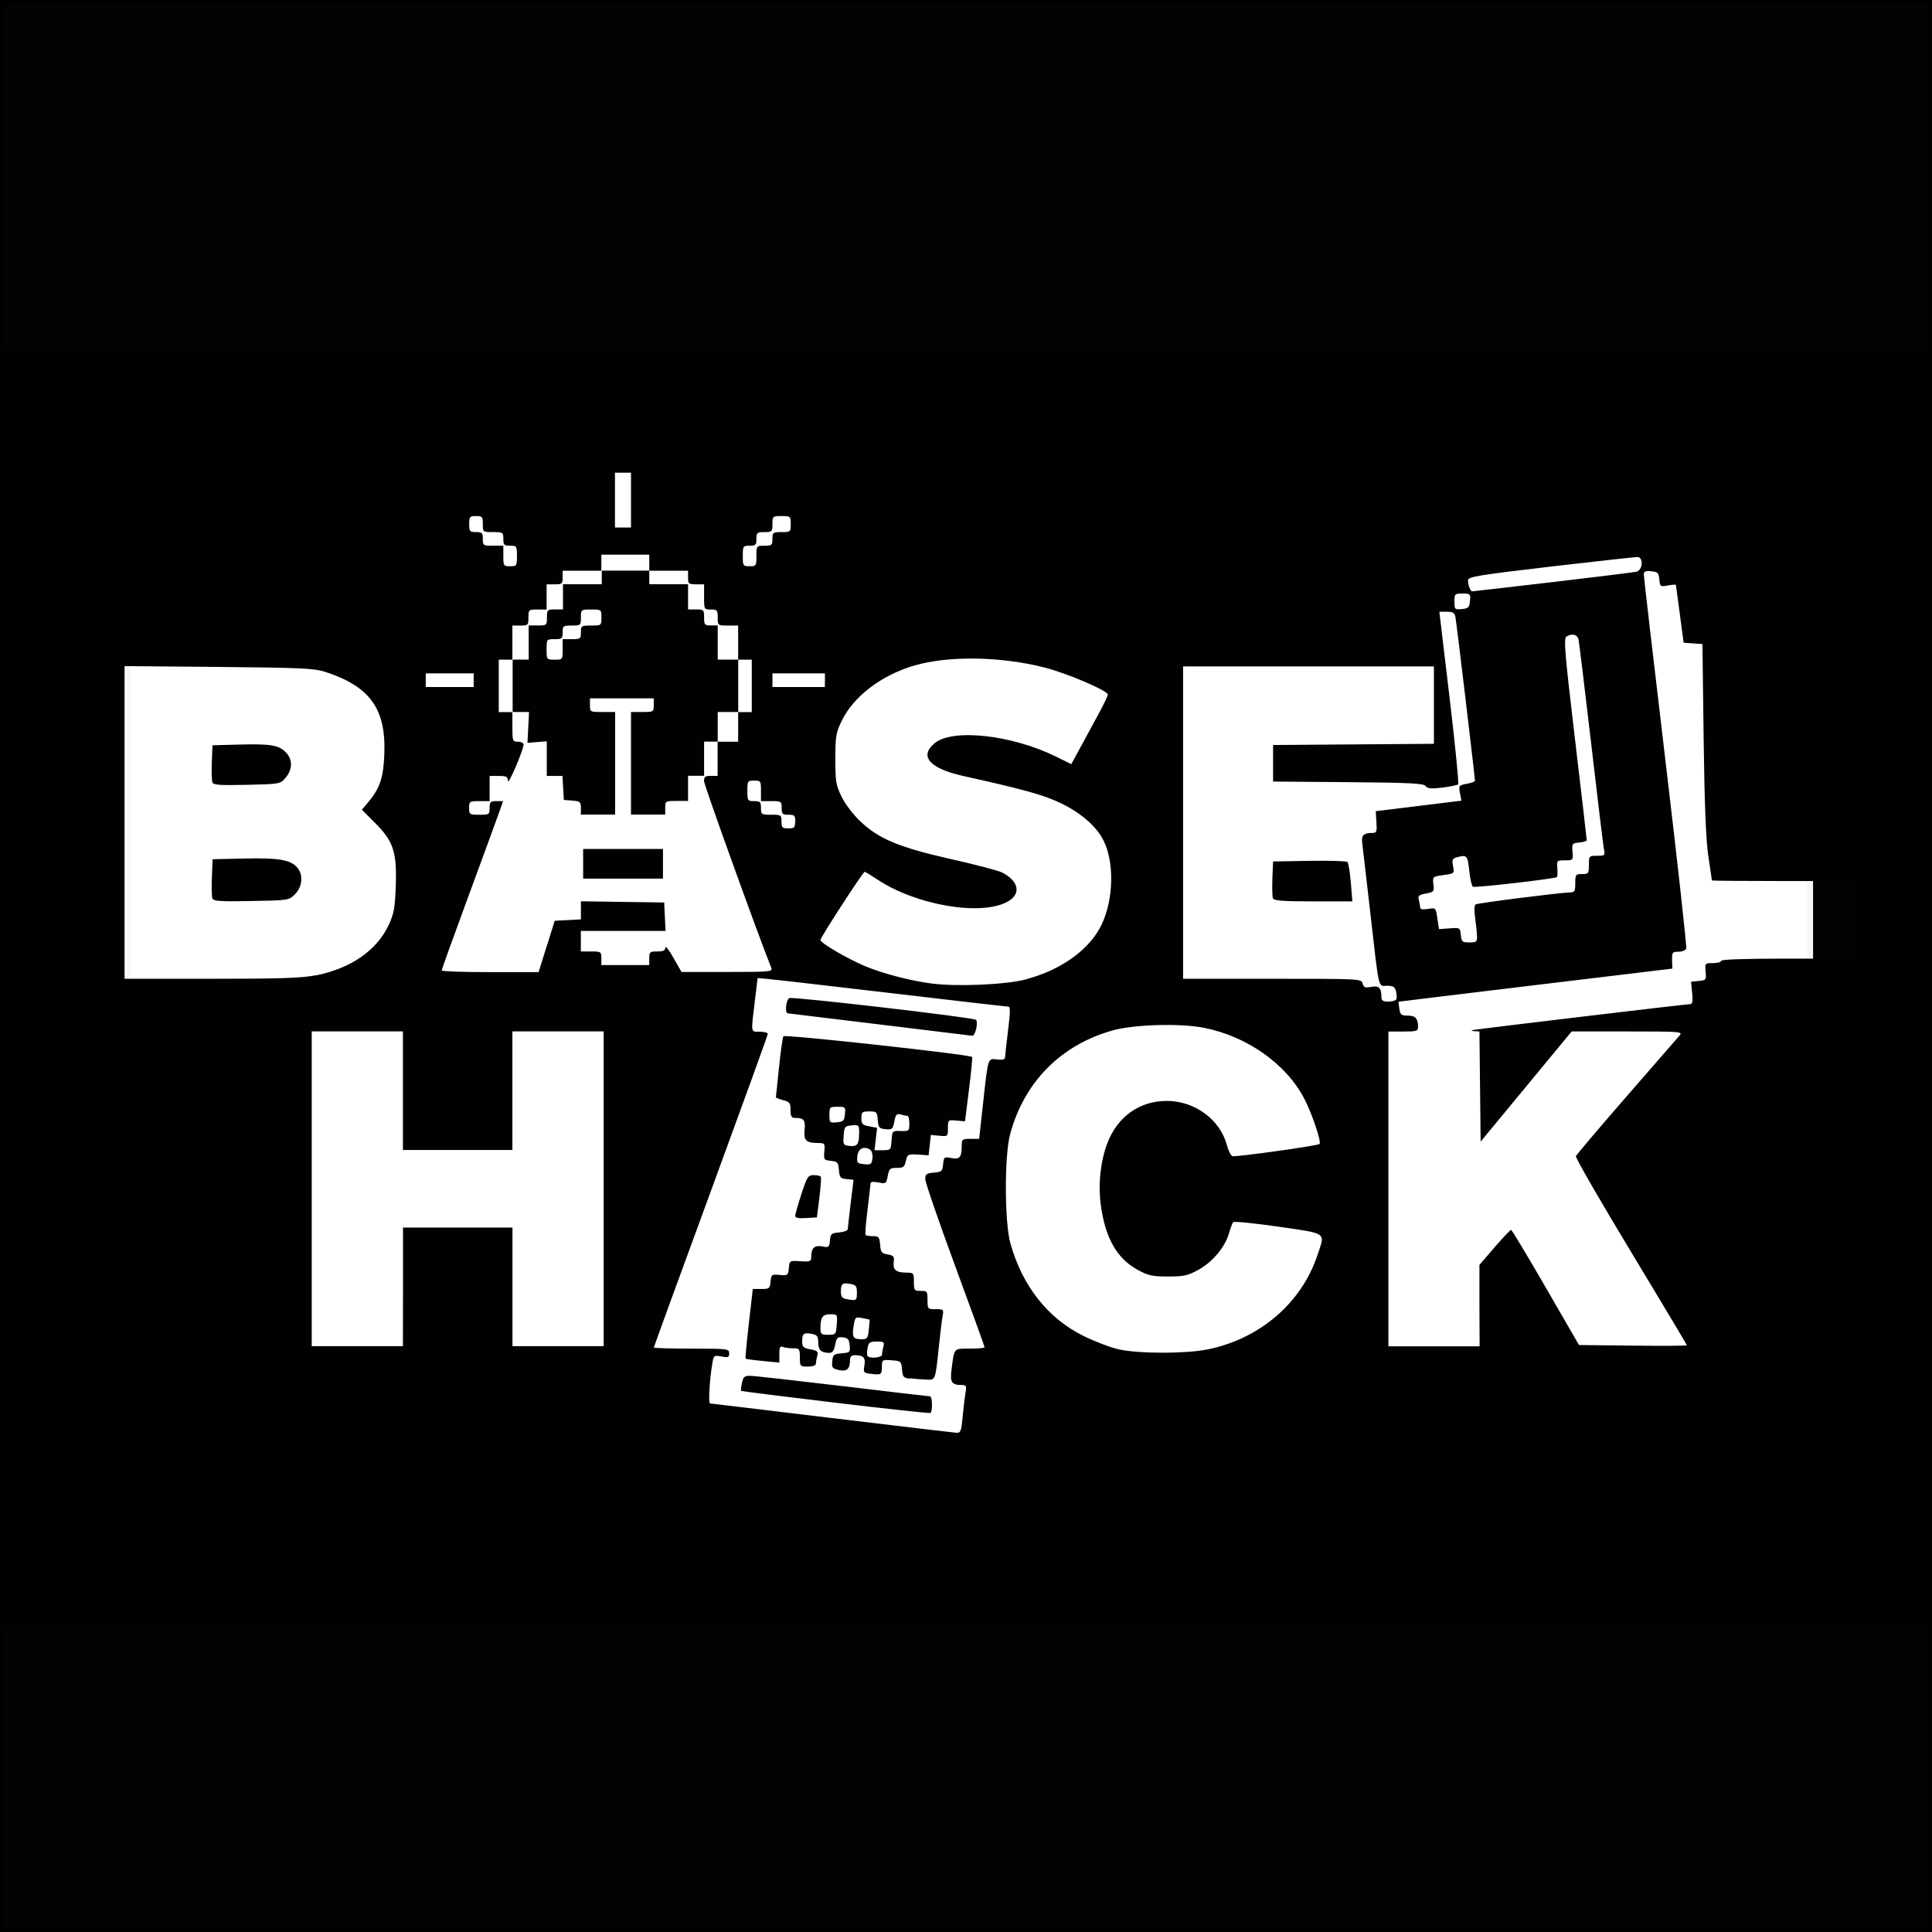 <?xml version="1.0" encoding="UTF-8" standalone="no"?>
<!-- Created with Inkscape (http://www.inkscape.org/) -->

<svg
   xmlns:dc="http://purl.org/dc/elements/1.1/"
   xmlns:cc="http://creativecommons.org/ns#"
   xmlns:rdf="http://www.w3.org/1999/02/22-rdf-syntax-ns#"
   xmlns:svg="http://www.w3.org/2000/svg"
   xmlns="http://www.w3.org/2000/svg"
   xmlns:sodipodi="http://sodipodi.sourceforge.net/DTD/sodipodi-0.dtd"
   xmlns:inkscape="http://www.inkscape.org/namespaces/inkscape"
   width="7.8cm"
   height="7.8cm"
   viewBox="0 0 7.8 7.8"
   version="1.1"
   id="svg8"
   inkscape:version="0.92.2 (30a58d1, 2017-08-07)"
   sodipodi:docname="BaselHAck Sticker.svg">
  <rect x="0" y="0" width="7.8" height="7.8" fill="#808080" stroke="none"/>
  <defs
     id="defs2" />
  <sodipodi:namedview
     id="base"
     pagecolor="#ffffff"
     bordercolor="#666666"
     borderopacity="1.0"
     inkscape:pageopacity="0"
     inkscape:pageshadow="2"
     inkscape:zoom="2"
     inkscape:cx="119.58239"
     inkscape:cy="268.86944"
     inkscape:document-units="cm"
     inkscape:current-layer="layer1"
     showgrid="true"
     scale-x="1"
     showguides="true"
     borderlayer="false"
     showborder="true"
     inkscape:showpageshadow="true"
     inkscape:window-width="3070"
     inkscape:window-height="1752"
     inkscape:window-x="130"
     inkscape:window-y="48"
     inkscape:window-maximized="1"
     units="cm" />
  <g
     inkscape:label="Ebene 1"
     inkscape:groupmode="layer"
     id="layer1"
     transform="translate(0,-282.18)">
    <rect
       style="fill:#020202;fill-opacity:1;stroke:#000000;stroke-width:0.026;stroke-miterlimit:4;stroke-dasharray:none;stroke-opacity:1"
       id="rect966"
       width="7.8"
       height="7.8"
       x="0"
       y="282.18" />
    <g
       id="g26"
       transform="matrix(0.351,0,0,0.351,14.721,180.095)">
      <path
         style="fill:#a3a3a3;fill-opacity:1;stroke-width:0.026"
         d="m -7.992,287.755 c 0,-0.015 0.021,-0.044 0.046,-0.064 0.043,-0.034 0.043,-0.032 0.007,0.017 -0.021,0.029 -0.042,0.058 -0.046,0.064 -0.004,0.006 -0.007,-10e-4 -0.007,-0.017 z"
         id="path38"
         inkscape:connector-curvature="0" />
      <path
         style="fill:#8c8c8c;fill-opacity:1;stroke-width:0.026"
         d="m 1.502,294.053 c 0.019,-0.008 0.042,-0.007 0.051,0.002 0.009,0.009 -0.007,0.015 -0.035,0.014 -0.031,-10e-4 -0.037,-0.008 -0.016,-0.016 z m -4.075,-0.026 c 0.019,-0.008 0.042,-0.007 0.051,0.002 0.009,0.009 -0.007,0.015 -0.035,0.014 -0.031,-10e-4 -0.037,-0.008 -0.016,-0.016 z m 3.888,-0.874 c 0.033,-0.006 0.081,-0.006 0.106,5.3e-4 0.025,0.007 -0.002,0.012 -0.06,0.011 -0.058,-2.9e-4 -0.079,-0.006 -0.046,-0.012 z m -4.22,-0.688 c 0.04,-0.006 0.1,-0.006 0.132,3.6e-4 0.033,0.006 -3.651e-4,0.011 -0.073,0.011 -0.073,-2.2e-4 -0.099,-0.005 -0.059,-0.011 z m 2.35,-0.155 c 0.001,-0.031 0.008,-0.037 0.016,-0.016 0.008,0.019 0.007,0.042 -0.002,0.051 -0.009,0.009 -0.015,-0.007 -0.014,-0.035 z m 0,-0.37 c 0.001,-0.031 0.008,-0.037 0.016,-0.016 0.008,0.019 0.007,0.042 -0.002,0.051 -0.009,0.009 -0.015,-0.007 -0.014,-0.035 z M -1.271,291.521 c 0,-0.006 0.018,-0.018 0.041,-0.026 0.024,-0.009 0.034,-0.005 0.025,0.01 -0.016,0.025 -0.066,0.037 -0.066,0.016 z m 2.507,-1.305 c 0.047,-0.006 0.125,-0.006 0.172,0 0.047,0.006 0.009,0.011 -0.086,0.011 -0.095,0 -0.133,-0.005 -0.086,-0.011 z m -10.105,-0.502 c 0.019,-0.008 0.042,-0.007 0.051,0.002 0.009,0.009 -0.007,0.015 -0.035,0.014 -0.031,-0.001 -0.037,-0.008 -0.016,-0.016 z m 13.652,-0.423 c 0.019,-0.008 0.042,-0.007 0.051,0.002 0.009,0.009 -0.007,0.015 -0.035,0.014 -0.031,-10e-4 -0.037,-0.008 -0.016,-0.016 z m -7.319,-2.138 c 5.397e-4,-0.044 0.006,-0.058 0.013,-0.033 0.007,0.026 0.006,0.061 -9.816e-4,0.079 -0.007,0.018 -0.013,-0.003 -0.012,-0.047 z m -5.189,-0.002 c 0.001,-0.031 0.008,-0.037 0.016,-0.016 0.008,0.019 0.007,0.042 -0.002,0.051 -0.009,0.009 -0.015,-0.007 -0.014,-0.035 z m 0,-0.212 c 0.001,-0.031 0.008,-0.037 0.016,-0.016 0.008,0.019 0.007,0.042 -0.002,0.051 -0.009,0.009 -0.015,-0.007 -0.014,-0.035 z m 12.18,-0.408 c 0,-0.255 0.004,-0.359 0.009,-0.232 0.005,0.127 0.005,0.336 0,0.463 -0.005,0.127 -0.009,0.023 -0.009,-0.232 z m -13.445,-0.468 c 0.026,-0.007 0.061,-0.006 0.079,9.8e-4 0.018,0.007 -0.003,0.013 -0.047,0.012 -0.044,-5.4e-4 -0.058,-0.006 -0.033,-0.013 z"
         id="path36"
         inkscape:connector-curvature="0" />
      <path
         style="fill:#767676;fill-opacity:1;stroke-width:0.026"
         d="m -2.078,291.69 c -0.009,-0.015 -0.004,-0.026 0.012,-0.026 0.015,0 0.028,0.012 0.028,0.026 0,0.015 -0.005,0.026 -0.012,0.026 -0.006,0 -0.019,-0.012 -0.028,-0.026 z"
         id="path34"
         inkscape:connector-curvature="0" />
      <path
         style="fill:#606060;fill-opacity:1;stroke-width:0.026"
         d="m -0.043,293.562 -0.078,-0.086 0.086,0.078 c 0.047,0.043 0.086,0.081 0.086,0.086 0,0.02 -0.022,0.002 -0.094,-0.078 z m 1.893,-0.585 c 0,-0.005 0.021,-0.026 0.046,-0.046 0.042,-0.033 0.043,-0.032 0.01,0.01 -0.035,0.044 -0.056,0.058 -0.056,0.036 z m -1.019,-1.657 c 0.026,-0.029 0.054,-0.053 0.061,-0.053 0.007,0 -0.008,0.024 -0.035,0.053 -0.026,0.029 -0.054,0.053 -0.061,0.053 -0.007,0 0.008,-0.024 0.035,-0.053 z m 1.003,-0.007 -0.05,-0.059 0.06,0.05 c 0.033,0.028 0.06,0.054 0.06,0.059 0,0.021 -0.021,0.006 -0.069,-0.05 z m -1.916,-0.559 c 0,-0.005 0.021,-0.026 0.046,-0.046 0.042,-0.033 0.043,-0.032 0.01,0.01 -0.035,0.044 -0.056,0.058 -0.056,0.036 z m -5.364,-1.829 c 2.937e-4,-0.058 0.006,-0.079 0.012,-0.046 0.006,0.033 0.006,0.081 -5.345e-4,0.106 -0.007,0.025 -0.012,-0.002 -0.012,-0.06 z m -2.391,-1.038 c -0.033,-0.042 -0.032,-0.043 0.01,-0.01 0.025,0.02 0.046,0.041 0.046,0.046 0,0.022 -0.022,0.008 -0.056,-0.036 z m 5.57,-0.04 -0.05,-0.059 0.06,0.05 c 0.033,0.028 0.06,0.054 0.06,0.059 0,0.021 -0.021,0.006 -0.069,-0.05 z m -5.689,-1.455 -0.05,-0.059 0.06,0.05 c 0.056,0.047 0.072,0.069 0.05,0.069 -0.005,0 -0.032,-0.027 -0.06,-0.059 z"
         id="path32"
         inkscape:connector-curvature="0" />
      <path
         style="fill:#494949;fill-opacity:1;stroke-width:0.026"
         d="m -2.176,294.079 c 0.019,-0.008 0.042,-0.007 0.051,0.002 0.009,0.009 -0.007,0.015 -0.035,0.014 -0.031,-0.001 -0.037,-0.008 -0.016,-0.016 z m 3.412,-0.028 c 0.048,-0.006 0.119,-0.006 0.159,2.7e-4 0.04,0.006 8.493e-4,0.011 -0.086,0.011 -0.087,-1.6e-4 -0.12,-0.005 -0.072,-0.011 z m -9.824,-1.912 c 0,-1.011 0.003,-1.425 0.007,-0.919 0.004,0.506 0.004,1.333 0,1.839 -0.004,0.506 -0.007,0.092 -0.007,-0.919 z m 3.413,0 c 0,-1.011 0.003,-1.425 0.007,-0.919 0.004,0.506 0.004,1.333 0,1.839 -0.004,0.506 -0.007,0.092 -0.007,-0.919 z m 2.837,1.764 c -0.007,-0.019 0.002,-0.035 0.021,-0.035 0.019,0 0.029,0.016 0.021,0.035 -0.007,0.019 -0.017,0.035 -0.021,0.035 -0.004,0 -0.014,-0.016 -0.021,-0.035 z m 1.788,-1.777 c 2.1166e-4,-0.073 0.005,-0.099 0.011,-0.059 0.006,0.04 0.006,0.1 -3.5983e-4,0.132 -0.006,0.033 -0.011,-3.6e-4 -0.011,-0.073 z m 1.11,0 c 2.9369e-4,-0.058 0.006,-0.079 0.012,-0.046 0.006,0.033 0.006,0.081 -5.3446e-4,0.106 -0.007,0.025 -0.012,-0.002 -0.012,-0.06 z m -7.766,-0.456 c 0.178,-0.005 0.47,-0.005 0.648,0 0.178,0.005 0.032,0.008 -0.324,0.008 -0.357,0 -0.502,-0.004 -0.324,-0.008 z m 8.468,-0.554 c 0.019,-0.008 0.042,-0.007 0.051,0.002 0.009,0.009 -0.007,0.015 -0.035,0.014 -0.031,-10e-4 -0.037,-0.008 -0.016,-0.016 z m 0.132,0 c 0.019,-0.008 0.042,-0.007 0.051,0.002 0.009,0.009 -0.007,0.015 -0.035,0.014 -0.031,-10e-4 -0.037,-0.008 -0.016,-0.016 z m 2.619,-1.164 c 0.019,-0.008 0.042,-0.007 0.051,0.002 0.009,0.009 -0.007,0.015 -0.035,0.014 -0.031,-0.001 -0.037,-0.008 -0.016,-0.016 z M -10.325,289.712 c 0.267,-0.004 0.695,-0.004 0.953,10e-6 0.257,0.004 0.039,0.008 -0.485,0.008 -0.524,-10e-6 -0.734,-0.004 -0.468,-0.008 z m 11.844,-0.013 c -0.007,-0.018 -0.01,-0.843 -0.006,-1.832 l 0.007,-1.799 1.462,-3.4e-4 1.462,-3.4e-4 -1.455,0.007 -1.455,0.007 v 1.812 1.812 l 1.038,0.007 1.038,0.007 -1.039,0.006 c -0.812,0.005 -1.042,-9.4e-4 -1.052,-0.027 z m -8.313,-0.066 c 0.156,-0.005 0.412,-0.005 0.569,0 0.156,0.005 0.028,0.009 -0.284,0.009 -0.313,0 -0.441,-0.004 -0.284,-0.009 z m 2.765,10e-6 c 0.149,-0.005 0.393,-0.005 0.542,0 0.149,0.005 0.027,0.009 -0.271,0.009 -0.298,0 -0.42,-0.004 -0.271,-0.009 z m -0.461,-0.642 c 0,-0.095 0.005,-0.133 0.011,-0.086 0.006,0.047 0.006,0.125 0,0.172 -0.006,0.047 -0.011,0.009 -0.011,-0.086 z m -5.238,-0.437 c -7.94e-5,-0.131 0.004,-0.188 0.01,-0.126 0.006,0.061 0.006,0.169 1.588e-4,0.238 -0.005,0.07 -0.01,0.019 -0.01,-0.112 z m 12.305,0 0.002,-0.212 0.43,-10e-4 0.43,-0.001 -0.422,0.008 -0.422,0.008 -0.009,0.204 -0.009,0.204 0.002,-0.212 z m -10.164,0.013 c 0,-0.08 0.005,-0.113 0.011,-0.073 0.006,0.04 0.006,0.105 0,0.146 -0.006,0.04 -0.011,0.007 -0.011,-0.073 z m -1.117,-0.015 c 0.001,-0.031 0.008,-0.037 0.016,-0.016 0.008,0.019 0.007,0.042 -0.002,0.051 -0.009,0.009 -0.015,-0.007 -0.014,-0.035 z m 16.779,-0.004 c 0.229,-0.004 0.604,-0.004 0.833,0 0.229,0.004 0.042,0.008 -0.417,0.008 -0.458,0 -0.646,-0.004 -0.417,-0.008 z m -0.497,-1.793 c -8.5e-6,-0.524 0.004,-0.742 0.008,-0.485 0.004,0.257 0.004,0.686 1.56e-5,0.953 -0.004,0.267 -0.008,0.056 -0.008,-0.468 z m -17.306,0.463 c 0,-0.124 0.005,-0.174 0.01,-0.112 0.006,0.062 0.006,0.163 0,0.225 -0.006,0.062 -0.01,0.011 -0.01,-0.112 z m 12.303,-0.013 c 1.058e-4,-0.116 0.005,-0.161 0.01,-0.099 0.006,0.062 0.006,0.157 -1.852e-4,0.212 -0.006,0.054 -0.01,0.003 -0.01,-0.113 z m -10.299,-0.161 c 0.001,-0.031 0.008,-0.037 0.016,-0.016 0.008,0.019 0.007,0.042 -0.002,0.051 -0.009,0.009 -0.015,-0.007 -0.014,-0.035 z m -2.641,-0.983 c 0.244,-0.004 0.643,-0.004 0.886,0 0.244,0.004 0.044,0.008 -0.443,0.008 -0.487,0 -0.687,-0.004 -0.443,-0.008 z m 9.222,-0.078 c 0.019,-0.008 0.042,-0.007 0.051,0.002 0.009,0.009 -0.007,0.015 -0.035,0.014 -0.031,-0.001 -0.037,-0.008 -0.016,-0.016 z m 0.395,5.5e-4 c 0.018,-0.007 0.048,-0.007 0.066,0 0.018,0.007 0.003,0.013 -0.033,0.013 -0.036,0 -0.051,-0.006 -0.033,-0.013 z m 6.694,-0.25 c 0.018,-0.018 0.039,-0.026 0.047,-0.018 0.008,0.008 -0.007,0.023 -0.033,0.033 -0.038,0.014 -0.041,0.011 -0.015,-0.015 z"
         id="path30"
         inkscape:connector-curvature="0" />
      <path
         style="fill:#333333;fill-opacity:1;stroke-width:0.026"
         d="m -2.541,294.797 c -0.764,-0.092 -1.4,-0.169 -1.412,-0.169 -0.022,-10e-4 -0.006,-0.282 0.028,-0.473 0.015,-0.084 0.02,-0.087 0.105,-0.072 0.078,0.015 0.089,0.01 0.089,-0.037 0,-0.052 -0.014,-0.054 -0.437,-0.054 -0.24,0 -0.437,-0.006 -0.437,-0.013 0,-0.007 0.298,-0.823 0.661,-1.813 0.364,-0.99 0.661,-1.812 0.661,-1.826 0,-0.014 -0.042,-0.025 -0.093,-0.025 -0.107,0 -0.104,0.021 -0.057,-0.357 l 0.032,-0.265 0.105,0.009 c 0.058,0.005 0.705,0.079 1.438,0.165 0.733,0.086 1.347,0.157 1.365,0.157 0.024,0 0.024,0.063 -0.002,0.271 -0.019,0.149 -0.034,0.29 -0.035,0.312 -9.525e-4,0.031 -0.023,0.038 -0.091,0.03 -0.111,-0.013 -0.105,-0.032 -0.164,0.504 l -0.046,0.417 h -0.101 c -0.094,0 -0.101,0.005 -0.101,0.077 0,0.136 -0.023,0.164 -0.12,0.146 -0.084,-0.016 -0.088,-0.013 -0.096,0.072 -0.008,0.082 -0.016,0.089 -0.108,0.097 -0.087,0.007 -0.099,0.017 -0.099,0.076 0,0.037 0.155,0.488 0.344,1 0.189,0.513 0.344,0.94 0.344,0.949 0,0.009 -0.077,0.017 -0.171,0.017 -0.191,0 -0.179,-0.015 -0.213,0.248 -0.018,0.141 0.003,0.174 0.116,0.174 0.056,3.6e-4 0.061,0.009 0.047,0.086 -0.008,0.047 -0.023,0.172 -0.033,0.278 -0.016,0.173 -0.023,0.192 -0.074,0.189 -0.031,-10e-4 -0.681,-0.078 -1.445,-0.171 z m 1.164,-0.159 c 0,-0.05 -0.011,-0.091 -0.024,-0.091 -0.013,0 -0.472,-0.054 -1.019,-0.119 -0.547,-0.066 -1.029,-0.119 -1.07,-0.119 -0.064,0 -0.078,0.013 -0.092,0.084 -0.009,0.046 -0.014,0.087 -0.01,0.091 0.014,0.014 2.177,0.267 2.196,0.256 0.011,-0.006 0.02,-0.051 0.02,-0.102 z m 0.038,-0.336 c 0.007,-0.033 0.026,-0.185 0.042,-0.337 0.016,-0.153 0.036,-0.311 0.043,-0.351 0.013,-0.068 0.008,-0.073 -0.081,-0.073 -0.093,0 -0.095,-0.002 -0.095,-0.106 0,-0.1 -0.004,-0.106 -0.079,-0.106 -0.075,0 -0.079,-0.006 -0.079,-0.106 0,-0.102 -0.003,-0.106 -0.086,-0.106 -0.12,-5.6e-4 -0.158,-0.032 -0.148,-0.121 0.008,-0.066 -9.922e-4,-0.078 -0.07,-0.09 -0.07,-0.012 -0.08,-0.026 -0.088,-0.113 -0.007,-0.089 -0.016,-0.099 -0.082,-0.099 -0.04,0 -0.079,-0.006 -0.086,-0.013 -0.007,-0.007 0.002,-0.135 0.021,-0.284 0.019,-0.149 0.034,-0.288 0.035,-0.307 9.34e-4,-0.027 0.025,-0.032 0.092,-0.019 0.088,0.017 0.092,0.014 0.109,-0.076 0.016,-0.085 0.026,-0.093 0.105,-0.093 0.076,0 0.09,-0.011 0.105,-0.081 0.017,-0.078 0.023,-0.081 0.141,-0.073 l 0.123,0.008 0.013,-0.118 0.013,-0.118 0.099,0.009 c 0.098,0.009 0.099,0.008 0.099,-0.088 0,-0.096 0.001,-0.097 0.099,-0.088 l 0.099,0.009 0.046,-0.368 c 0.025,-0.203 0.041,-0.373 0.036,-0.379 -0.029,-0.029 -2.174,-0.263 -2.189,-0.24 -0.009,0.015 -0.032,0.177 -0.051,0.361 -0.019,0.184 -0.035,0.34 -0.036,0.346 -0.001,0.006 0.036,0.022 0.084,0.034 0.076,0.02 0.086,0.033 0.086,0.114 0,0.073 0.01,0.092 0.051,0.092 0.103,0 0.123,0.024 0.112,0.136 -0.012,0.124 0.017,0.154 0.15,0.155 0.086,3.9e-4 0.088,0.003 0.079,0.1 -0.008,0.094 -0.005,0.1 0.076,0.107 0.077,0.007 0.085,0.017 0.093,0.106 0.007,0.087 0.017,0.099 0.089,0.106 l 0.081,0.008 -0.033,0.27 c -0.018,0.148 -0.034,0.284 -0.034,0.301 -5.477e-4,0.017 -0.046,0.035 -0.1,0.04 -0.09,0.007 -0.1,0.016 -0.107,0.093 -0.008,0.08 -0.013,0.084 -0.089,0.069 -0.089,-0.018 -0.127,0.017 -0.128,0.119 -3.731e-4,0.056 -0.01,0.06 -0.126,0.053 -0.125,-0.008 -0.126,-0.007 -0.134,0.08 -0.008,0.084 -0.013,0.087 -0.106,0.079 -0.093,-0.008 -0.098,-0.004 -0.106,0.077 -0.008,0.08 -0.015,0.086 -0.107,0.086 h -0.099 l -0.046,0.4 c -0.025,0.22 -0.042,0.404 -0.038,0.408 0.004,0.004 0.094,0.016 0.2,0.027 l 0.192,0.019 v -0.099 c 0,-0.079 0.008,-0.096 0.042,-0.083 0.023,0.009 0.077,0.016 0.119,0.016 0.072,0 0.077,0.007 0.077,0.106 0,0.103 0.002,0.106 0.093,0.106 0.056,0 0.093,-0.013 0.093,-0.033 2.117e-4,-0.018 0.007,-0.059 0.016,-0.091 0.013,-0.05 0.002,-0.06 -0.08,-0.076 -0.083,-0.015 -0.095,-0.028 -0.095,-0.093 0,-0.09 0.018,-0.104 0.113,-0.086 0.062,0.012 0.073,0.027 0.073,0.101 0,0.088 0.034,0.119 0.132,0.119 0.034,0 0.053,-0.028 0.065,-0.094 0.016,-0.083 0.026,-0.093 0.089,-0.086 0.059,0.007 0.073,0.023 0.079,0.092 0.008,0.08 0.003,0.085 -0.093,0.093 -0.092,0.008 -0.102,0.016 -0.109,0.092 -0.007,0.075 6.456e-4,0.086 0.076,0.102 0.093,0.02 0.129,-0.011 0.13,-0.113 2.778e-4,-0.041 0.016,-0.059 0.051,-0.059 0.105,0 0.131,0.027 0.116,0.118 -0.014,0.084 -0.01,0.088 0.082,0.099 0.115,0.013 0.121,0.009 0.121,-0.09 0,-0.074 0.004,-0.076 0.112,-0.068 0.109,0.008 0.113,0.011 0.121,0.106 0.009,0.105 0.024,0.112 0.276,0.123 0.083,0.004 0.101,-0.005 0.111,-0.055 z m -0.788,-0.225 c -0.007,-0.011 -0.006,-0.053 0.002,-0.093 0.012,-0.063 0.027,-0.073 0.106,-0.073 0.083,0 0.091,0.006 0.077,0.059 -0.009,0.033 -0.016,0.074 -0.016,0.093 -3.889e-4,0.035 -0.147,0.047 -0.168,0.013 z m -0.162,-0.217 c -0.008,-0.014 -0.008,-0.073 0.002,-0.131 0.016,-0.102 0.02,-0.106 0.1,-0.09 0.046,0.009 0.084,0.017 0.085,0.019 0.001,0.002 -0.003,0.053 -0.009,0.115 -0.011,0.103 -0.018,0.112 -0.087,0.112 -0.041,0 -0.082,-0.011 -0.09,-0.025 z m -0.385,-0.105 c 0,-0.126 0.025,-0.161 0.115,-0.161 0.083,0 0.083,10e-4 0.074,0.119 -0.009,0.116 -0.012,0.119 -0.099,0.119 -0.082,0 -0.09,-0.007 -0.09,-0.077 z m 0.298,-0.338 c -0.045,-0.009 -0.06,-0.03 -0.06,-0.087 0,-0.091 0.018,-0.105 0.113,-0.087 0.062,0.012 0.073,0.027 0.073,0.103 0,0.091 -0.006,0.094 -0.126,0.071 z m 0.21,-1.564 c -0.081,-0.008 -0.087,-0.015 -0.079,-0.093 0.006,-0.061 0.023,-0.086 0.061,-0.091 0.082,-0.011 0.124,0.031 0.114,0.115 -0.008,0.069 -0.017,0.076 -0.096,0.068 z m 0.135,-0.293 0.015,-0.13 -0.091,-0.017 c -0.079,-0.015 -0.091,-0.027 -0.091,-0.095 0,-0.071 0.008,-0.078 0.091,-0.078 0.086,0 0.091,0.005 0.099,0.099 0.007,0.09 0.016,0.1 0.091,0.107 0.076,0.007 0.084,6.1e-4 0.101,-0.089 0.016,-0.083 0.026,-0.095 0.076,-0.081 0.032,0.009 0.067,0.016 0.078,0.016 0.011,2.1e-4 0.02,0.04 0.02,0.089 0,0.086 -0.004,0.089 -0.099,0.086 -0.098,-0.003 -0.099,-0.002 -0.107,0.109 -0.008,0.11 -0.01,0.112 -0.103,0.112 h -0.095 z m -0.307,0.081 c -0.07,-0.008 -0.074,-0.015 -0.066,-0.119 0.008,-0.103 0.014,-0.111 0.094,-0.119 0.083,-0.008 0.086,-0.005 0.086,0.093 -5.159e-4,0.129 -0.022,0.156 -0.113,0.145 z m -0.23,-0.36 c 0,-0.09 0.004,-0.094 0.094,-0.094 0.09,0 0.094,0.004 0.086,0.086 -0.007,0.076 -0.019,0.087 -0.094,0.094 -0.082,0.008 -0.086,0.004 -0.086,-0.086 z m -0.117,0.964 c 0.016,-0.124 0.024,-0.234 0.018,-0.245 -0.005,-0.011 -0.042,-0.02 -0.082,-0.02 -0.067,0 -0.077,0.015 -0.144,0.22 -0.039,0.121 -0.072,0.235 -0.072,0.253 0,0.023 0.039,0.03 0.126,0.025 l 0.126,-0.008 z m 1.821,-1.963 c 0.009,-0.046 0.008,-0.093 -0.003,-0.104 -0.028,-0.027 -2.116,-0.27 -2.164,-0.252 -0.04,0.015 -0.057,0.174 -0.019,0.177 0.011,8.4e-4 0.49,0.059 1.065,0.129 0.575,0.07 1.058,0.129 1.075,0.131 0.016,0.002 0.037,-0.035 0.047,-0.081 z m 1.657,3.721 c -0.095,-0.02 -0.28,-0.09 -0.412,-0.156 -0.414,-0.204 -0.709,-0.578 -0.848,-1.073 -0.069,-0.244 -0.07,-1.021 -0.003,-1.27 0.164,-0.607 0.593,-1.038 1.197,-1.204 0.245,-0.067 0.777,-0.082 1.047,-0.029 0.503,0.098 0.959,0.42 1.168,0.823 0.091,0.175 0.201,0.503 0.177,0.526 -0.021,0.02 -0.978,0.153 -1.011,0.141 -0.018,-0.007 -0.047,-0.065 -0.064,-0.129 -0.079,-0.296 -0.373,-0.512 -0.696,-0.512 -0.318,0 -0.573,0.182 -0.691,0.491 -0.08,0.211 -0.108,0.48 -0.075,0.721 0.052,0.379 0.186,0.615 0.424,0.746 0.126,0.07 0.17,0.079 0.356,0.079 0.185,0 0.229,-0.01 0.354,-0.079 0.162,-0.09 0.307,-0.263 0.352,-0.421 0.017,-0.06 0.039,-0.118 0.049,-0.13 0.01,-0.012 0.246,0.011 0.525,0.052 0.576,0.084 0.543,0.059 0.451,0.335 -0.14,0.417 -0.421,0.735 -0.823,0.929 -0.14,0.068 -0.334,0.137 -0.45,0.16 -0.252,0.051 -0.789,0.051 -1.026,2.3e-4 z m -9.366,-1.864 v -1.826 h 0.529 0.529 v 0.688 0.688 h 0.635 0.635 v -0.688 -0.688 h 0.529 0.529 v 1.826 1.826 H -5.716 -6.245 v -0.688 -0.688 h -0.635 -0.635 v 0.688 0.688 H -8.045 -8.574 Z m 12.488,0 v -1.826 h 0.172 c 0.152,0 0.172,-0.006 0.172,-0.051 0,-0.1 -0.03,-0.134 -0.119,-0.134 -0.076,0 -0.088,-0.01 -0.098,-0.079 -0.006,-0.044 -0.011,-0.08 -0.01,-0.082 0.001,-10e-4 0.716,-0.088 1.59,-0.193 l 1.587,-0.191 -0.003,-0.098 c -0.003,-0.091 0.002,-0.098 0.074,-0.098 0.042,0 0.083,-0.016 0.09,-0.036 0.008,-0.02 -0.1,-0.993 -0.239,-2.163 -0.139,-1.17 -0.253,-2.148 -0.253,-2.175 1.323e-4,-0.038 0.018,-0.046 0.086,-0.04 0.076,0.007 0.087,0.019 0.094,0.095 0.008,0.084 0.012,0.086 0.099,0.07 0.05,-0.009 0.092,-0.013 0.093,-0.007 0.001,0.005 0.022,0.158 0.046,0.34 l 0.044,0.331 0.109,0.008 0.109,0.008 0.014,1.09 c 0.01,0.758 0.026,1.175 0.054,1.368 0.022,0.153 0.041,0.281 0.042,0.284 0.001,0.004 0.371,0.007 0.822,0.007 h 0.82 v 0.45 0.45 H 8.545 c -0.494,0 -0.767,0.009 -0.767,0.026 0,0.015 -0.043,0.026 -0.095,0.026 -0.093,0 -0.095,10e-4 -0.086,0.099 0.008,0.095 0.005,0.1 -0.08,0.108 l -0.089,0.009 0.013,0.13 c 0.009,0.094 0.003,0.13 -0.021,0.13 -0.05,0 -2.479,0.29 -2.525,0.301 -0.022,0.005 -0.013,0.011 0.019,0.013 l 0.059,0.003 0.007,0.639 0.007,0.639 0.528,-0.639 0.528,-0.639 h 0.646 c 0.613,0 0.644,0.002 0.607,0.046 -0.022,0.025 -0.299,0.344 -0.616,0.708 -0.317,0.364 -0.581,0.676 -0.588,0.693 -0.007,0.017 0.28,0.516 0.638,1.107 0.358,0.592 0.65,1.081 0.65,1.087 0,0.006 -0.282,0.008 -0.626,0.004 l -0.626,-0.007 -0.386,-0.668 c -0.212,-0.367 -0.393,-0.668 -0.402,-0.668 -0.009,0 -0.096,0.091 -0.192,0.203 l -0.175,0.203 v 0.471 0.471 H 4.444 3.915 Z m -0.079,-2.22 c 0,-0.108 -0.028,-0.137 -0.118,-0.12 -0.072,0.013 -0.088,0.007 -0.1,-0.039 -0.014,-0.055 -0.023,-0.055 -1.049,-0.055 H 1.533 v -1.812 -1.812 H 2.988 4.444 v 0.449 0.449 l -0.933,0.007 -0.933,0.007 v 0.212 0.212 l 0.87,0.007 c 0.718,0.006 0.876,0.014 0.9,0.045 0.023,0.03 0.064,0.034 0.194,0.018 0.091,-0.011 0.173,-0.028 0.183,-0.038 0.01,-0.01 -0.035,-0.464 -0.1,-1.01 l -0.118,-0.992 h 0.087 c 0.068,0 0.089,0.013 0.099,0.059 0.011,0.054 0.227,1.863 0.227,1.902 -7.94e-5,0.009 -0.043,0.025 -0.095,0.035 -0.091,0.017 -0.095,0.021 -0.079,0.107 l 0.017,0.089 -0.14,0.017 c -0.077,0.009 -0.3,0.037 -0.497,0.061 l -0.357,0.044 0.008,0.126 c 0.007,0.11 0.001,0.126 -0.044,0.126 -0.104,0 -0.132,0.027 -0.121,0.115 0.006,0.046 0.047,0.399 0.091,0.785 0.108,0.953 0.091,0.873 0.197,0.873 0.073,0 0.092,0.012 0.105,0.067 0.023,0.09 9.385e-4,0.118 -0.092,0.118 -0.059,0 -0.078,-0.012 -0.078,-0.051 z M 3.481,288.588 c -0.01,-0.12 -0.028,-0.227 -0.039,-0.239 -0.011,-0.011 -0.21,-0.017 -0.442,-0.013 l -0.421,0.007 -0.008,0.196 c -0.004,0.108 -0.002,0.212 0.006,0.232 0.011,0.028 0.112,0.036 0.468,0.036 h 0.454 z m -4.871,1.169 c -0.247,-0.034 -0.565,-0.117 -0.764,-0.2 -0.211,-0.089 -0.519,-0.269 -0.519,-0.304 0,-0.03 0.493,-0.791 0.513,-0.791 0.006,0 0.075,0.042 0.153,0.093 0.446,0.294 1.183,0.421 1.497,0.258 0.168,-0.087 0.143,-0.24 -0.055,-0.343 -0.042,-0.022 -0.306,-0.091 -0.587,-0.154 -0.604,-0.136 -0.841,-0.234 -1.057,-0.438 -0.083,-0.078 -0.177,-0.202 -0.218,-0.286 -0.066,-0.134 -0.073,-0.176 -0.073,-0.44 0,-0.266 0.007,-0.304 0.075,-0.444 0.251,-0.515 0.937,-0.786 1.79,-0.709 0.17,0.015 0.423,0.057 0.562,0.092 0.262,0.067 0.734,0.268 0.734,0.314 0,0.014 -0.046,0.111 -0.102,0.214 -0.056,0.104 -0.152,0.28 -0.212,0.391 l -0.11,0.202 -0.18,-0.089 c -0.513,-0.253 -1.2,-0.328 -1.407,-0.153 -0.181,0.152 -0.056,0.293 0.337,0.38 0.715,0.159 0.932,0.219 1.133,0.317 0.228,0.11 0.407,0.266 0.488,0.425 0.128,0.25 0.122,0.675 -0.014,0.971 -0.134,0.293 -0.465,0.535 -0.883,0.645 -0.236,0.062 -0.809,0.087 -1.102,0.047 z m -9.406,-1.865 v -1.814 l 1.118,0.01 c 0.989,0.009 1.135,0.015 1.263,0.058 0.239,0.078 0.384,0.164 0.5,0.296 0.151,0.171 0.197,0.341 0.183,0.669 -0.012,0.27 -0.052,0.386 -0.192,0.553 l -0.068,0.081 0.155,0.155 c 0.211,0.211 0.252,0.336 0.238,0.732 -0.009,0.251 -0.021,0.319 -0.08,0.446 -0.138,0.299 -0.438,0.507 -0.847,0.589 -0.163,0.033 -0.411,0.041 -1.237,0.041 h -1.033 z m 2.029,0.829 c 0.087,-0.087 0.097,-0.228 0.023,-0.311 -0.079,-0.088 -0.215,-0.11 -0.61,-0.102 l -0.37,0.008 -0.008,0.209 c -0.004,0.115 -0.001,0.226 0.006,0.247 0.012,0.03 0.094,0.036 0.45,0.029 0.435,-0.008 0.436,-0.009 0.508,-0.08 z m -0.108,-1.352 c 0.083,-0.096 0.083,-0.213 6.006e-4,-0.296 -0.082,-0.082 -0.177,-0.097 -0.545,-0.088 l -0.304,0.008 -0.008,0.196 c -0.004,0.108 -0.001,0.213 0.007,0.233 0.012,0.03 0.086,0.036 0.4,0.029 0.386,-0.009 0.386,-0.009 0.45,-0.083 z m 1.81,2.237 c 0,-0.011 0.138,-0.395 0.307,-0.853 0.169,-0.458 0.329,-0.896 0.356,-0.972 l 0.049,-0.139 h -0.078 c -0.069,0 -0.078,0.009 -0.078,0.079 0,0.076 -0.004,0.079 -0.119,0.079 -0.115,0 -0.119,-0.003 -0.119,-0.079 0,-0.076 0.004,-0.079 0.119,-0.079 h 0.119 v -0.146 -0.146 h 0.106 c 0.092,0 0.106,0.008 0.108,0.059 0.002,0.057 0.178,-0.355 0.182,-0.423 9.26e-4,-0.018 -0.028,-0.033 -0.064,-0.033 -0.064,0 -0.066,-0.006 -0.066,-0.172 v -0.172 h -0.079 -0.079 v -0.304 -0.304 h 0.079 0.079 v -0.198 -0.198 h 0.093 c 0.088,0 0.093,-0.004 0.093,-0.093 0,-0.09 0.003,-0.093 0.106,-0.093 h 0.106 v -0.146 -0.146 h 0.093 c 0.085,0 0.093,-0.006 0.093,-0.079 v -0.079 h 0.225 0.225 v -0.093 -0.093 h 0.278 0.278 v 0.093 0.093 h 0.225 0.225 v 0.079 c 0,0.073 0.007,0.079 0.093,0.079 h 0.093 v 0.146 c 0,0.144 8.017e-4,0.146 0.079,0.146 0.073,0 0.079,0.007 0.079,0.093 0,0.092 6.297e-4,0.093 0.119,0.093 h 0.119 v 0.198 0.198 h 0.079 0.079 v 0.304 0.304 h -0.079 -0.079 v 0.172 0.172 h -0.119 -0.119 v 0.198 0.198 h -0.079 c -0.065,0 -0.079,0.011 -0.079,0.06 0,0.044 0.62,1.768 0.781,2.169 0.017,0.043 -0.017,0.046 -0.512,0.046 h -0.53 l -0.094,-0.165 c -0.052,-0.091 -0.094,-0.145 -0.094,-0.119 -3.096e-4,0.035 -0.023,0.046 -0.093,0.046 -0.085,0 -0.093,0.006 -0.093,0.079 v 0.079 h -0.278 -0.278 v -0.079 c 0,-0.076 -0.004,-0.079 -0.119,-0.079 h -0.119 v -0.119 -0.119 h 0.491 0.491 l -0.008,-0.165 -0.008,-0.165 -0.483,-0.007 -0.483,-0.007 v 0.105 0.105 l -0.152,0.008 -0.152,0.008 -0.093,0.298 -0.093,0.298 -0.562,8e-5 c -0.309,5e-5 -0.562,-0.009 -0.562,-0.02 z m 2.566,-1.236 v -0.172 h -0.463 -0.463 v 0.172 0.172 h 0.463 0.463 z m -0.556,-1.164 v -0.595 h -0.146 c -0.144,0 -0.146,-8.1e-4 -0.146,-0.079 v -0.079 h 0.37 0.37 v 0.079 c 0,0.078 -0.003,0.079 -0.132,0.079 h -0.132 v 0.595 0.595 h 0.198 0.198 v -0.079 c 0,-0.078 0.003,-0.079 0.132,-0.079 h 0.132 v -0.146 -0.146 h 0.093 0.093 v -0.198 -0.198 h 0.079 0.079 v -0.172 -0.172 h 0.119 0.119 v -0.304 -0.304 H -3.745 -3.864 v -0.198 -0.198 H -3.944 c -0.073,0 -0.079,-0.007 -0.079,-0.093 0,-0.088 -0.004,-0.093 -0.093,-0.093 h -0.093 v -0.146 -0.146 h -0.225 -0.225 v -0.079 -0.079 h -0.278 -0.278 v 0.079 0.079 h -0.225 -0.225 v 0.146 0.146 h -0.093 c -0.088,0 -0.093,0.004 -0.093,0.093 0,0.09 -0.003,0.093 -0.106,0.093 h -0.106 v 0.198 0.198 h -0.093 -0.093 v 0.304 0.304 h 0.095 0.095 l -0.009,0.179 -0.009,0.179 0.112,-0.009 0.112,-0.009 v 0.201 0.201 h 0.091 0.091 l 0.008,0.139 0.008,0.139 0.099,0.008 c 0.09,0.007 0.099,0.015 0.099,0.086 v 0.078 h 0.198 0.198 z m -0.794,-1.323 c 0,-0.118 4.895e-4,-0.119 0.093,-0.119 0.085,0 0.093,-0.006 0.093,-0.079 0,-0.075 0.006,-0.079 0.106,-0.079 0.103,0 0.106,-0.002 0.106,-0.093 0,-0.092 6.297e-4,-0.093 0.119,-0.093 0.118,0 0.119,4.9e-4 0.119,0.093 0,0.092 -6.297e-4,0.093 -0.119,0.093 -0.115,0 -0.119,0.003 -0.119,0.079 0,0.075 -0.006,0.079 -0.106,0.079 h -0.106 v 0.119 c 0,0.118 -4.895e-4,0.119 -0.093,0.119 -0.092,0 -0.093,-6.3e-4 -0.093,-0.119 z m 10.605,3.314 c -0.008,-0.085 -0.01,-0.086 -0.131,-0.077 l -0.122,0.009 -0.019,-0.124 c -0.019,-0.124 -0.019,-0.124 -0.109,-0.11 -0.06,0.01 -0.091,0.004 -0.091,-0.017 -2.116e-4,-0.017 -0.007,-0.057 -0.015,-0.088 -0.013,-0.048 -6.72e-4,-0.059 0.082,-0.074 0.092,-0.017 0.097,-0.023 0.087,-0.107 -0.01,-0.088 -0.009,-0.089 0.117,-0.107 0.127,-0.018 0.127,-0.018 0.111,-0.104 -0.014,-0.075 -0.008,-0.089 0.046,-0.103 0.115,-0.031 0.123,-0.021 0.142,0.155 0.01,0.095 0.029,0.179 0.042,0.187 0.025,0.015 0.954,-0.091 0.975,-0.112 0.007,-0.007 0.009,-0.053 0.005,-0.103 -0.008,-0.089 -0.005,-0.091 0.088,-0.091 0.094,0 0.096,-10e-4 0.088,-0.099 -0.007,-0.095 -0.004,-0.1 0.078,-0.108 0.047,-0.005 0.086,-0.017 0.087,-0.026 4.339e-4,-0.01 -0.061,-0.54 -0.137,-1.178 -0.117,-0.985 -0.132,-1.163 -0.1,-1.184 0.066,-0.042 0.129,-0.027 0.142,0.035 0.007,0.033 0.073,0.577 0.147,1.21 0.074,0.633 0.14,1.184 0.148,1.224 0.014,0.069 0.009,0.073 -0.08,0.073 -0.093,0 -0.095,0.002 -0.095,0.106 0,0.1 -0.004,0.106 -0.079,0.106 -0.075,0 -0.079,0.006 -0.079,0.106 0,0.092 -0.008,0.106 -0.06,0.107 -0.114,0.002 -1.071,0.123 -1.096,0.139 -0.016,0.01 -0.018,0.071 -0.006,0.156 0.039,0.271 0.035,0.286 -0.067,0.286 -0.083,0 -0.092,-0.007 -0.099,-0.086 z m -7.88,-1.316 c 0,-0.076 -0.004,-0.079 -0.119,-0.079 -0.115,0 -0.119,-0.003 -0.119,-0.079 0,-0.071 -0.009,-0.079 -0.079,-0.079 -0.076,0 -0.079,-0.004 -0.079,-0.119 0,-0.115 0.003,-0.119 0.079,-0.119 0.076,0 0.079,0.004 0.079,0.119 v 0.119 h 0.119 c 0.115,0 0.119,0.003 0.119,0.079 0,0.071 0.009,0.079 0.079,0.079 0.071,0 0.079,0.009 0.079,0.079 0,0.07 -0.009,0.079 -0.079,0.079 -0.071,0 -0.079,-0.009 -0.079,-0.079 z m -4.128,-1.64 v -0.079 h 0.278 0.278 v 0.079 0.079 h -0.278 -0.278 z m 4.022,0 v -0.079 h 0.304 0.304 v 0.079 0.079 h -0.304 -0.304 z m 7.911,-0.911 c 0,-0.09 0.004,-0.094 0.094,-0.094 0.09,0 0.094,0.004 0.086,0.086 -0.007,0.076 -0.019,0.087 -0.094,0.094 -0.082,0.008 -0.086,0.004 -0.086,-0.086 z m 0.175,-0.163 c -0.051,-0.133 -0.079,-0.125 0.943,-0.245 0.528,-0.062 0.98,-0.112 1.005,-0.111 0.075,0.002 0.063,0.155 -0.013,0.171 -0.055,0.011 -1.863,0.227 -1.902,0.227 -0.009,-8e-5 -0.024,-0.019 -0.033,-0.042 z M -6.351,284.797 v -0.119 h -0.119 c -0.115,0 -0.119,-0.003 -0.119,-0.079 0,-0.071 -0.009,-0.079 -0.079,-0.079 -0.073,0 -0.079,-0.007 -0.079,-0.093 0,-0.085 0.006,-0.093 0.079,-0.093 0.073,0 0.079,0.007 0.079,0.093 0,0.092 6.297e-4,0.093 0.119,0.093 0.115,0 0.119,0.003 0.119,0.079 0,0.071 0.009,0.079 0.079,0.079 0.076,0 0.079,0.004 0.079,0.119 0,0.115 -0.003,0.119 -0.079,0.119 -0.076,0 -0.079,-0.004 -0.079,-0.119 z m 2.778,0 c 0,-0.115 0.003,-0.119 0.079,-0.119 0.071,0 0.079,-0.009 0.079,-0.079 0,-0.073 0.007,-0.079 0.093,-0.079 0.088,0 0.093,-0.004 0.093,-0.093 0,-0.09 0.003,-0.093 0.106,-0.093 0.103,0 0.106,0.002 0.106,0.093 0,0.09 -0.003,0.093 -0.106,0.093 -0.1,0 -0.106,0.004 -0.106,0.079 0,0.073 -0.007,0.079 -0.093,0.079 -0.092,0 -0.093,6.3e-4 -0.093,0.119 0,0.115 -0.003,0.119 -0.079,0.119 -0.076,0 -0.079,-0.004 -0.079,-0.119 z m -1.482,-0.648 v -0.318 h 0.093 0.093 v 0.318 0.318 h -0.093 -0.093 z"
         id="path28"
         inkscape:connector-curvature="0" />
    </g>
    <g
       id="g26-3"
       transform="matrix(0.351,0,0,0.351,12.985,184.913)">
      <path
         style="fill:#a3a3a3;fill-opacity:1;stroke-width:0.026"
         d="m -7.992,287.755 c 0,-0.015 0.021,-0.044 0.046,-0.064 0.043,-0.034 0.043,-0.032 0.007,0.017 -0.021,0.029 -0.042,0.058 -0.046,0.064 -0.004,0.006 -0.007,-10e-4 -0.007,-0.017 z"
         id="path38-6"
         inkscape:connector-curvature="0" />
      <path
         style="fill:#8c8c8c;fill-opacity:1;stroke-width:0.026"
         d="m 1.502,294.053 c 0.019,-0.008 0.042,-0.007 0.051,0.002 0.009,0.009 -0.007,0.015 -0.035,0.014 -0.031,-10e-4 -0.037,-0.008 -0.016,-0.016 z m -4.075,-0.026 c 0.019,-0.008 0.042,-0.007 0.051,0.002 0.009,0.009 -0.007,0.015 -0.035,0.014 -0.031,-10e-4 -0.037,-0.008 -0.016,-0.016 z m 3.888,-0.874 c 0.033,-0.006 0.081,-0.006 0.106,5.3e-4 0.025,0.007 -0.002,0.012 -0.06,0.011 -0.058,-2.9e-4 -0.079,-0.006 -0.046,-0.012 z m -4.22,-0.688 c 0.04,-0.006 0.1,-0.006 0.132,3.6e-4 0.033,0.006 -3.651e-4,0.011 -0.073,0.011 -0.073,-2.2e-4 -0.099,-0.005 -0.059,-0.011 z m 2.35,-0.155 c 0.001,-0.031 0.008,-0.037 0.016,-0.016 0.008,0.019 0.007,0.042 -0.002,0.051 -0.009,0.009 -0.015,-0.007 -0.014,-0.035 z m 0,-0.37 c 0.001,-0.031 0.008,-0.037 0.016,-0.016 0.008,0.019 0.007,0.042 -0.002,0.051 -0.009,0.009 -0.015,-0.007 -0.014,-0.035 z M -1.271,291.521 c 0,-0.006 0.018,-0.018 0.041,-0.026 0.024,-0.009 0.034,-0.005 0.025,0.01 -0.016,0.025 -0.066,0.037 -0.066,0.016 z m 2.507,-1.305 c 0.047,-0.006 0.125,-0.006 0.172,0 0.047,0.006 0.009,0.011 -0.086,0.011 -0.095,0 -0.133,-0.005 -0.086,-0.011 z m -10.105,-0.502 c 0.019,-0.008 0.042,-0.007 0.051,0.002 0.009,0.009 -0.007,0.015 -0.035,0.014 -0.031,-0.001 -0.037,-0.008 -0.016,-0.016 z m 13.652,-0.423 c 0.019,-0.008 0.042,-0.007 0.051,0.002 0.009,0.009 -0.007,0.015 -0.035,0.014 -0.031,-10e-4 -0.037,-0.008 -0.016,-0.016 z m -7.319,-2.138 c 5.397e-4,-0.044 0.006,-0.058 0.013,-0.033 0.007,0.026 0.006,0.061 -9.816e-4,0.079 -0.007,0.018 -0.013,-0.003 -0.012,-0.047 z m -5.189,-0.002 c 0.001,-0.031 0.008,-0.037 0.016,-0.016 0.008,0.019 0.007,0.042 -0.002,0.051 -0.009,0.009 -0.015,-0.007 -0.014,-0.035 z m 0,-0.212 c 0.001,-0.031 0.008,-0.037 0.016,-0.016 0.008,0.019 0.007,0.042 -0.002,0.051 -0.009,0.009 -0.015,-0.007 -0.014,-0.035 z m 12.18,-0.408 c 0,-0.255 0.004,-0.359 0.009,-0.232 0.005,0.127 0.005,0.336 0,0.463 -0.005,0.127 -0.009,0.023 -0.009,-0.232 z m -13.445,-0.468 c 0.026,-0.007 0.061,-0.006 0.079,9.8e-4 0.018,0.007 -0.003,0.013 -0.047,0.012 -0.044,-5.4e-4 -0.058,-0.006 -0.033,-0.013 z"
         id="path36-7"
         inkscape:connector-curvature="0" />
      <path
         style="fill:#767676;fill-opacity:1;stroke-width:0.026"
         d="m -2.078,291.69 c -0.009,-0.015 -0.004,-0.026 0.012,-0.026 0.015,0 0.028,0.012 0.028,0.026 0,0.015 -0.005,0.026 -0.012,0.026 -0.006,0 -0.019,-0.012 -0.028,-0.026 z"
         id="path34-5"
         inkscape:connector-curvature="0" />
      <path
         style="fill:#606060;fill-opacity:1;stroke-width:0.026"
         d="m -0.043,293.562 -0.078,-0.086 0.086,0.078 c 0.047,0.043 0.086,0.081 0.086,0.086 0,0.02 -0.022,0.002 -0.094,-0.078 z m 1.893,-0.585 c 0,-0.005 0.021,-0.026 0.046,-0.046 0.042,-0.033 0.043,-0.032 0.01,0.01 -0.035,0.044 -0.056,0.058 -0.056,0.036 z m -1.019,-1.657 c 0.026,-0.029 0.054,-0.053 0.061,-0.053 0.007,0 -0.008,0.024 -0.035,0.053 -0.026,0.029 -0.054,0.053 -0.061,0.053 -0.007,0 0.008,-0.024 0.035,-0.053 z m 1.003,-0.007 -0.05,-0.059 0.06,0.05 c 0.033,0.028 0.06,0.054 0.06,0.059 0,0.021 -0.021,0.006 -0.069,-0.05 z m -1.916,-0.559 c 0,-0.005 0.021,-0.026 0.046,-0.046 0.042,-0.033 0.043,-0.032 0.01,0.01 -0.035,0.044 -0.056,0.058 -0.056,0.036 z m -5.364,-1.829 c 2.937e-4,-0.058 0.006,-0.079 0.012,-0.046 0.006,0.033 0.006,0.081 -5.345e-4,0.106 -0.007,0.025 -0.012,-0.002 -0.012,-0.06 z m -2.391,-1.038 c -0.033,-0.042 -0.032,-0.043 0.01,-0.01 0.025,0.02 0.046,0.041 0.046,0.046 0,0.022 -0.022,0.008 -0.056,-0.036 z m 5.57,-0.04 -0.05,-0.059 0.06,0.05 c 0.033,0.028 0.06,0.054 0.06,0.059 0,0.021 -0.021,0.006 -0.069,-0.05 z m -5.689,-1.455 -0.05,-0.059 0.06,0.05 c 0.056,0.047 0.072,0.069 0.05,0.069 -0.005,0 -0.032,-0.027 -0.06,-0.059 z"
         id="path32-3"
         inkscape:connector-curvature="0" />
      <path
         style="fill:#494949;fill-opacity:1;stroke-width:0.026"
         d="m -2.176,294.079 c 0.019,-0.008 0.042,-0.007 0.051,0.002 0.009,0.009 -0.007,0.015 -0.035,0.014 -0.031,-0.001 -0.037,-0.008 -0.016,-0.016 z m 3.412,-0.028 c 0.048,-0.006 0.119,-0.006 0.159,2.7e-4 0.04,0.006 8.493e-4,0.011 -0.086,0.011 -0.087,-1.6e-4 -0.12,-0.005 -0.072,-0.011 z m -9.824,-1.912 c 0,-1.011 0.003,-1.425 0.007,-0.919 0.004,0.506 0.004,1.333 0,1.839 -0.004,0.506 -0.007,0.092 -0.007,-0.919 z m 3.413,0 c 0,-1.011 0.003,-1.425 0.007,-0.919 0.004,0.506 0.004,1.333 0,1.839 -0.004,0.506 -0.007,0.092 -0.007,-0.919 z m 2.837,1.764 c -0.007,-0.019 0.002,-0.035 0.021,-0.035 0.019,0 0.029,0.016 0.021,0.035 -0.007,0.019 -0.017,0.035 -0.021,0.035 -0.004,0 -0.014,-0.016 -0.021,-0.035 z m 1.788,-1.777 c 2.1166e-4,-0.073 0.005,-0.099 0.011,-0.059 0.006,0.04 0.006,0.1 -3.5983e-4,0.132 -0.006,0.033 -0.011,-3.6e-4 -0.011,-0.073 z m 1.11,0 c 2.9369e-4,-0.058 0.006,-0.079 0.012,-0.046 0.006,0.033 0.006,0.081 -5.3446e-4,0.106 -0.007,0.025 -0.012,-0.002 -0.012,-0.06 z m -7.766,-0.456 c 0.178,-0.005 0.47,-0.005 0.648,0 0.178,0.005 0.032,0.008 -0.324,0.008 -0.357,0 -0.502,-0.004 -0.324,-0.008 z m 8.468,-0.554 c 0.019,-0.008 0.042,-0.007 0.051,0.002 0.009,0.009 -0.007,0.015 -0.035,0.014 -0.031,-10e-4 -0.037,-0.008 -0.016,-0.016 z m 0.132,0 c 0.019,-0.008 0.042,-0.007 0.051,0.002 0.009,0.009 -0.007,0.015 -0.035,0.014 -0.031,-10e-4 -0.037,-0.008 -0.016,-0.016 z m 2.619,-1.164 c 0.019,-0.008 0.042,-0.007 0.051,0.002 0.009,0.009 -0.007,0.015 -0.035,0.014 -0.031,-0.001 -0.037,-0.008 -0.016,-0.016 z M -10.325,289.712 c 0.267,-0.004 0.695,-0.004 0.953,10e-6 0.257,0.004 0.039,0.008 -0.485,0.008 -0.524,-10e-6 -0.734,-0.004 -0.468,-0.008 z m 11.844,-0.013 c -0.007,-0.018 -0.01,-0.843 -0.006,-1.832 l 0.007,-1.799 1.462,-3.4e-4 1.462,-3.4e-4 -1.455,0.007 -1.455,0.007 v 1.812 1.812 l 1.038,0.007 1.038,0.007 -1.039,0.006 c -0.812,0.005 -1.042,-9.4e-4 -1.052,-0.027 z m -8.313,-0.066 c 0.156,-0.005 0.412,-0.005 0.569,0 0.156,0.005 0.028,0.009 -0.284,0.009 -0.313,0 -0.441,-0.004 -0.284,-0.009 z m 2.765,10e-6 c 0.149,-0.005 0.393,-0.005 0.542,0 0.149,0.005 0.027,0.009 -0.271,0.009 -0.298,0 -0.42,-0.004 -0.271,-0.009 z m -0.461,-0.642 c 0,-0.095 0.005,-0.133 0.011,-0.086 0.006,0.047 0.006,0.125 0,0.172 -0.006,0.047 -0.011,0.009 -0.011,-0.086 z m -5.238,-0.437 c -7.94e-5,-0.131 0.004,-0.188 0.01,-0.126 0.006,0.061 0.006,0.169 1.588e-4,0.238 -0.005,0.07 -0.01,0.019 -0.01,-0.112 z m 12.305,0 0.002,-0.212 0.43,-10e-4 0.43,-0.001 -0.422,0.008 -0.422,0.008 -0.009,0.204 -0.009,0.204 0.002,-0.212 z m -10.164,0.013 c 0,-0.08 0.005,-0.113 0.011,-0.073 0.006,0.04 0.006,0.105 0,0.146 -0.006,0.04 -0.011,0.007 -0.011,-0.073 z m -1.117,-0.015 c 0.001,-0.031 0.008,-0.037 0.016,-0.016 0.008,0.019 0.007,0.042 -0.002,0.051 -0.009,0.009 -0.015,-0.007 -0.014,-0.035 z m 16.779,-0.004 c 0.229,-0.004 0.604,-0.004 0.833,0 0.229,0.004 0.042,0.008 -0.417,0.008 -0.458,0 -0.646,-0.004 -0.417,-0.008 z m -0.497,-1.793 c -8.5e-6,-0.524 0.004,-0.742 0.008,-0.485 0.004,0.257 0.004,0.686 1.56e-5,0.953 -0.004,0.267 -0.008,0.056 -0.008,-0.468 z m -17.306,0.463 c 0,-0.124 0.005,-0.174 0.01,-0.112 0.006,0.062 0.006,0.163 0,0.225 -0.006,0.062 -0.01,0.011 -0.01,-0.112 z m 12.303,-0.013 c 1.058e-4,-0.116 0.005,-0.161 0.01,-0.099 0.006,0.062 0.006,0.157 -1.852e-4,0.212 -0.006,0.054 -0.01,0.003 -0.01,-0.113 z m -10.299,-0.161 c 0.001,-0.031 0.008,-0.037 0.016,-0.016 0.008,0.019 0.007,0.042 -0.002,0.051 -0.009,0.009 -0.015,-0.007 -0.014,-0.035 z m -2.641,-0.983 c 0.244,-0.004 0.643,-0.004 0.886,0 0.244,0.004 0.044,0.008 -0.443,0.008 -0.487,0 -0.687,-0.004 -0.443,-0.008 z m 9.222,-0.078 c 0.019,-0.008 0.042,-0.007 0.051,0.002 0.009,0.009 -0.007,0.015 -0.035,0.014 -0.031,-0.001 -0.037,-0.008 -0.016,-0.016 z m 0.395,5.5e-4 c 0.018,-0.007 0.048,-0.007 0.066,0 0.018,0.007 0.003,0.013 -0.033,0.013 -0.036,0 -0.051,-0.006 -0.033,-0.013 z m 6.694,-0.25 c 0.018,-0.018 0.039,-0.026 0.047,-0.018 0.008,0.008 -0.007,0.023 -0.033,0.033 -0.038,0.014 -0.041,0.011 -0.015,-0.015 z"
         id="path30-5"
         inkscape:connector-curvature="0" />
      <path
         style="fill:#333333;fill-opacity:1;stroke-width:0.026"
         d="m -2.541,294.797 c -0.764,-0.092 -1.4,-0.169 -1.412,-0.169 -0.022,-10e-4 -0.006,-0.282 0.028,-0.473 0.015,-0.084 0.02,-0.087 0.105,-0.072 0.078,0.015 0.089,0.01 0.089,-0.037 0,-0.052 -0.014,-0.054 -0.437,-0.054 -0.24,0 -0.437,-0.006 -0.437,-0.013 0,-0.007 0.298,-0.823 0.661,-1.813 0.364,-0.99 0.661,-1.812 0.661,-1.826 0,-0.014 -0.042,-0.025 -0.093,-0.025 -0.107,0 -0.104,0.021 -0.057,-0.357 l 0.032,-0.265 0.105,0.009 c 0.058,0.005 0.705,0.079 1.438,0.165 0.733,0.086 1.347,0.157 1.365,0.157 0.024,0 0.024,0.063 -0.002,0.271 -0.019,0.149 -0.034,0.29 -0.035,0.312 -9.525e-4,0.031 -0.023,0.038 -0.091,0.03 -0.111,-0.013 -0.105,-0.032 -0.164,0.504 l -0.046,0.417 h -0.101 c -0.094,0 -0.101,0.005 -0.101,0.077 0,0.136 -0.023,0.164 -0.12,0.146 -0.084,-0.016 -0.088,-0.013 -0.096,0.072 -0.008,0.082 -0.016,0.089 -0.108,0.097 -0.087,0.007 -0.099,0.017 -0.099,0.076 0,0.037 0.155,0.488 0.344,1 0.189,0.513 0.344,0.94 0.344,0.949 0,0.009 -0.077,0.017 -0.171,0.017 -0.191,0 -0.179,-0.015 -0.213,0.248 -0.018,0.141 0.003,0.174 0.116,0.174 0.056,3.6e-4 0.061,0.009 0.047,0.086 -0.008,0.047 -0.023,0.172 -0.033,0.278 -0.016,0.173 -0.023,0.192 -0.074,0.189 -0.031,-10e-4 -0.681,-0.078 -1.445,-0.171 z m 1.164,-0.159 c 0,-0.05 -0.011,-0.091 -0.024,-0.091 -0.013,0 -0.472,-0.054 -1.019,-0.119 -0.547,-0.066 -1.029,-0.119 -1.07,-0.119 -0.064,0 -0.078,0.013 -0.092,0.084 -0.009,0.046 -0.014,0.087 -0.01,0.091 0.014,0.014 2.177,0.267 2.196,0.256 0.011,-0.006 0.02,-0.051 0.02,-0.102 z m 0.038,-0.336 c 0.007,-0.033 0.026,-0.185 0.042,-0.337 0.016,-0.153 0.036,-0.311 0.043,-0.351 0.013,-0.068 0.008,-0.073 -0.081,-0.073 -0.093,0 -0.095,-0.002 -0.095,-0.106 0,-0.1 -0.004,-0.106 -0.079,-0.106 -0.075,0 -0.079,-0.006 -0.079,-0.106 0,-0.102 -0.003,-0.106 -0.086,-0.106 -0.12,-5.6e-4 -0.158,-0.032 -0.148,-0.121 0.008,-0.066 -9.922e-4,-0.078 -0.07,-0.09 -0.07,-0.012 -0.08,-0.026 -0.088,-0.113 -0.007,-0.089 -0.016,-0.099 -0.082,-0.099 -0.04,0 -0.079,-0.006 -0.086,-0.013 -0.007,-0.007 0.002,-0.135 0.021,-0.284 0.019,-0.149 0.034,-0.288 0.035,-0.307 9.34e-4,-0.027 0.025,-0.032 0.092,-0.019 0.088,0.017 0.092,0.014 0.109,-0.076 0.016,-0.085 0.026,-0.093 0.105,-0.093 0.076,0 0.09,-0.011 0.105,-0.081 0.017,-0.078 0.023,-0.081 0.141,-0.073 l 0.123,0.008 0.013,-0.118 0.013,-0.118 0.099,0.009 c 0.098,0.009 0.099,0.008 0.099,-0.088 0,-0.096 0.001,-0.097 0.099,-0.088 l 0.099,0.009 0.046,-0.368 c 0.025,-0.203 0.041,-0.373 0.036,-0.379 -0.029,-0.029 -2.174,-0.263 -2.189,-0.24 -0.009,0.015 -0.032,0.177 -0.051,0.361 -0.019,0.184 -0.035,0.34 -0.036,0.346 -0.001,0.006 0.036,0.022 0.084,0.034 0.076,0.02 0.086,0.033 0.086,0.114 0,0.073 0.01,0.092 0.051,0.092 0.103,0 0.123,0.024 0.112,0.136 -0.012,0.124 0.017,0.154 0.15,0.155 0.086,3.9e-4 0.088,0.003 0.079,0.1 -0.008,0.094 -0.005,0.1 0.076,0.107 0.077,0.007 0.085,0.017 0.093,0.106 0.007,0.087 0.017,0.099 0.089,0.106 l 0.081,0.008 -0.033,0.27 c -0.018,0.148 -0.034,0.284 -0.034,0.301 -5.477e-4,0.017 -0.046,0.035 -0.1,0.04 -0.09,0.007 -0.1,0.016 -0.107,0.093 -0.008,0.08 -0.013,0.084 -0.089,0.069 -0.089,-0.018 -0.127,0.017 -0.128,0.119 -3.731e-4,0.056 -0.01,0.06 -0.126,0.053 -0.125,-0.008 -0.126,-0.007 -0.134,0.08 -0.008,0.084 -0.013,0.087 -0.106,0.079 -0.093,-0.008 -0.098,-0.004 -0.106,0.077 -0.008,0.08 -0.015,0.086 -0.107,0.086 h -0.099 l -0.046,0.4 c -0.025,0.22 -0.042,0.404 -0.038,0.408 0.004,0.004 0.094,0.016 0.2,0.027 l 0.192,0.019 v -0.099 c 0,-0.079 0.008,-0.096 0.042,-0.083 0.023,0.009 0.077,0.016 0.119,0.016 0.072,0 0.077,0.007 0.077,0.106 0,0.103 0.002,0.106 0.093,0.106 0.056,0 0.093,-0.013 0.093,-0.033 2.117e-4,-0.018 0.007,-0.059 0.016,-0.091 0.013,-0.05 0.002,-0.06 -0.08,-0.076 -0.083,-0.015 -0.095,-0.028 -0.095,-0.093 0,-0.09 0.018,-0.104 0.113,-0.086 0.062,0.012 0.073,0.027 0.073,0.101 0,0.088 0.034,0.119 0.132,0.119 0.034,0 0.053,-0.028 0.065,-0.094 0.016,-0.083 0.026,-0.093 0.089,-0.086 0.059,0.007 0.073,0.023 0.079,0.092 0.008,0.08 0.003,0.085 -0.093,0.093 -0.092,0.008 -0.102,0.016 -0.109,0.092 -0.007,0.075 6.456e-4,0.086 0.076,0.102 0.093,0.02 0.129,-0.011 0.13,-0.113 2.778e-4,-0.041 0.016,-0.059 0.051,-0.059 0.105,0 0.131,0.027 0.116,0.118 -0.014,0.084 -0.01,0.088 0.082,0.099 0.115,0.013 0.121,0.009 0.121,-0.09 0,-0.074 0.004,-0.076 0.112,-0.068 0.109,0.008 0.113,0.011 0.121,0.106 0.009,0.105 0.024,0.112 0.276,0.123 0.083,0.004 0.101,-0.005 0.111,-0.055 z m -0.788,-0.225 c -0.007,-0.011 -0.006,-0.053 0.002,-0.093 0.012,-0.063 0.027,-0.073 0.106,-0.073 0.083,0 0.091,0.006 0.077,0.059 -0.009,0.033 -0.016,0.074 -0.016,0.093 -3.889e-4,0.035 -0.147,0.047 -0.168,0.013 z m -0.162,-0.217 c -0.008,-0.014 -0.008,-0.073 0.002,-0.131 0.016,-0.102 0.02,-0.106 0.1,-0.09 0.046,0.009 0.084,0.017 0.085,0.019 0.001,0.002 -0.003,0.053 -0.009,0.115 -0.011,0.103 -0.018,0.112 -0.087,0.112 -0.041,0 -0.082,-0.011 -0.09,-0.025 z m -0.385,-0.105 c 0,-0.126 0.025,-0.161 0.115,-0.161 0.083,0 0.083,10e-4 0.074,0.119 -0.009,0.116 -0.012,0.119 -0.099,0.119 -0.082,0 -0.09,-0.007 -0.09,-0.077 z m 0.298,-0.338 c -0.045,-0.009 -0.06,-0.03 -0.06,-0.087 0,-0.091 0.018,-0.105 0.113,-0.087 0.062,0.012 0.073,0.027 0.073,0.103 0,0.091 -0.006,0.094 -0.126,0.071 z m 0.21,-1.564 c -0.081,-0.008 -0.087,-0.015 -0.079,-0.093 0.006,-0.061 0.023,-0.086 0.061,-0.091 0.082,-0.011 0.124,0.031 0.114,0.115 -0.008,0.069 -0.017,0.076 -0.096,0.068 z m 0.135,-0.293 0.015,-0.13 -0.091,-0.017 c -0.079,-0.015 -0.091,-0.027 -0.091,-0.095 0,-0.071 0.008,-0.078 0.091,-0.078 0.086,0 0.091,0.005 0.099,0.099 0.007,0.09 0.016,0.1 0.091,0.107 0.076,0.007 0.084,6.1e-4 0.101,-0.089 0.016,-0.083 0.026,-0.095 0.076,-0.081 0.032,0.009 0.067,0.016 0.078,0.016 0.011,2.1e-4 0.02,0.04 0.02,0.089 0,0.086 -0.004,0.089 -0.099,0.086 -0.098,-0.003 -0.099,-0.002 -0.107,0.109 -0.008,0.11 -0.01,0.112 -0.103,0.112 h -0.095 z m -0.307,0.081 c -0.07,-0.008 -0.074,-0.015 -0.066,-0.119 0.008,-0.103 0.014,-0.111 0.094,-0.119 0.083,-0.008 0.086,-0.005 0.086,0.093 -5.159e-4,0.129 -0.022,0.156 -0.113,0.145 z m -0.23,-0.36 c 0,-0.09 0.004,-0.094 0.094,-0.094 0.09,0 0.094,0.004 0.086,0.086 -0.007,0.076 -0.019,0.087 -0.094,0.094 -0.082,0.008 -0.086,0.004 -0.086,-0.086 z m -0.117,0.964 c 0.016,-0.124 0.024,-0.234 0.018,-0.245 -0.005,-0.011 -0.042,-0.02 -0.082,-0.02 -0.067,0 -0.077,0.015 -0.144,0.22 -0.039,0.121 -0.072,0.235 -0.072,0.253 0,0.023 0.039,0.03 0.126,0.025 l 0.126,-0.008 z m 1.821,-1.963 c 0.009,-0.046 0.008,-0.093 -0.003,-0.104 -0.028,-0.027 -2.116,-0.27 -2.164,-0.252 -0.04,0.015 -0.057,0.174 -0.019,0.177 0.011,8.4e-4 0.49,0.059 1.065,0.129 0.575,0.07 1.058,0.129 1.075,0.131 0.016,0.002 0.037,-0.035 0.047,-0.081 z m 1.657,3.721 c -0.095,-0.02 -0.28,-0.09 -0.412,-0.156 -0.414,-0.204 -0.709,-0.578 -0.848,-1.073 -0.069,-0.244 -0.07,-1.021 -0.003,-1.27 0.164,-0.607 0.593,-1.038 1.197,-1.204 0.245,-0.067 0.777,-0.082 1.047,-0.029 0.503,0.098 0.959,0.42 1.168,0.823 0.091,0.175 0.201,0.503 0.177,0.526 -0.021,0.02 -0.978,0.153 -1.011,0.141 -0.018,-0.007 -0.047,-0.065 -0.064,-0.129 -0.079,-0.296 -0.373,-0.512 -0.696,-0.512 -0.318,0 -0.573,0.182 -0.691,0.491 -0.08,0.211 -0.108,0.48 -0.075,0.721 0.052,0.379 0.186,0.615 0.424,0.746 0.126,0.07 0.17,0.079 0.356,0.079 0.185,0 0.229,-0.01 0.354,-0.079 0.162,-0.09 0.307,-0.263 0.352,-0.421 0.017,-0.06 0.039,-0.118 0.049,-0.13 0.01,-0.012 0.246,0.011 0.525,0.052 0.576,0.084 0.543,0.059 0.451,0.335 -0.14,0.417 -0.421,0.735 -0.823,0.929 -0.14,0.068 -0.334,0.137 -0.45,0.16 -0.252,0.051 -0.789,0.051 -1.026,2.3e-4 z m -9.366,-1.864 v -1.826 h 0.529 0.529 v 0.688 0.688 h 0.635 0.635 v -0.688 -0.688 h 0.529 0.529 v 1.826 1.826 H -5.716 -6.245 v -0.688 -0.688 h -0.635 -0.635 v 0.688 0.688 H -8.045 -8.574 Z m 12.488,0 v -1.826 h 0.172 c 0.152,0 0.172,-0.006 0.172,-0.051 0,-0.1 -0.03,-0.134 -0.119,-0.134 -0.076,0 -0.088,-0.01 -0.098,-0.079 -0.006,-0.044 -0.011,-0.08 -0.01,-0.082 0.001,-10e-4 0.716,-0.088 1.59,-0.193 l 1.587,-0.191 -0.003,-0.098 c -0.003,-0.091 0.002,-0.098 0.074,-0.098 0.042,0 0.083,-0.016 0.09,-0.036 0.008,-0.02 -0.1,-0.993 -0.239,-2.163 -0.139,-1.17 -0.253,-2.148 -0.253,-2.175 1.323e-4,-0.038 0.018,-0.046 0.086,-0.04 0.076,0.007 0.087,0.019 0.094,0.095 0.008,0.084 0.012,0.086 0.099,0.07 0.05,-0.009 0.092,-0.013 0.093,-0.007 0.001,0.005 0.022,0.158 0.046,0.34 l 0.044,0.331 0.109,0.008 0.109,0.008 0.014,1.09 c 0.01,0.758 0.026,1.175 0.054,1.368 0.022,0.153 0.041,0.281 0.042,0.284 0.001,0.004 0.371,0.007 0.822,0.007 h 0.82 v 0.45 0.45 H 8.545 c -0.494,0 -0.767,0.009 -0.767,0.026 0,0.015 -0.043,0.026 -0.095,0.026 -0.093,0 -0.095,10e-4 -0.086,0.099 0.008,0.095 0.005,0.1 -0.08,0.108 l -0.089,0.009 0.013,0.13 c 0.009,0.094 0.003,0.13 -0.021,0.13 -0.05,0 -2.479,0.29 -2.525,0.301 -0.022,0.005 -0.013,0.011 0.019,0.013 l 0.059,0.003 0.007,0.639 0.007,0.639 0.528,-0.639 0.528,-0.639 h 0.646 c 0.613,0 0.644,0.002 0.607,0.046 -0.022,0.025 -0.299,0.344 -0.616,0.708 -0.317,0.364 -0.581,0.676 -0.588,0.693 -0.007,0.017 0.28,0.516 0.638,1.107 0.358,0.592 0.65,1.081 0.65,1.087 0,0.006 -0.282,0.008 -0.626,0.004 l -0.626,-0.007 -0.386,-0.668 c -0.212,-0.367 -0.393,-0.668 -0.402,-0.668 -0.009,0 -0.096,0.091 -0.192,0.203 l -0.175,0.203 v 0.471 0.471 H 4.444 3.915 Z m -0.079,-2.22 c 0,-0.108 -0.028,-0.137 -0.118,-0.12 -0.072,0.013 -0.088,0.007 -0.1,-0.039 -0.014,-0.055 -0.023,-0.055 -1.049,-0.055 H 1.533 v -1.812 -1.812 H 2.988 4.444 v 0.449 0.449 l -0.933,0.007 -0.933,0.007 v 0.212 0.212 l 0.87,0.007 c 0.718,0.006 0.876,0.014 0.9,0.045 0.023,0.03 0.064,0.034 0.194,0.018 0.091,-0.011 0.173,-0.028 0.183,-0.038 0.01,-0.01 -0.035,-0.464 -0.1,-1.01 l -0.118,-0.992 h 0.087 c 0.068,0 0.089,0.013 0.099,0.059 0.011,0.054 0.227,1.863 0.227,1.902 -7.94e-5,0.009 -0.043,0.025 -0.095,0.035 -0.091,0.017 -0.095,0.021 -0.079,0.107 l 0.017,0.089 -0.14,0.017 c -0.077,0.009 -0.3,0.037 -0.497,0.061 l -0.357,0.044 0.008,0.126 c 0.007,0.11 0.001,0.126 -0.044,0.126 -0.104,0 -0.132,0.027 -0.121,0.115 0.006,0.046 0.047,0.399 0.091,0.785 0.108,0.953 0.091,0.873 0.197,0.873 0.073,0 0.092,0.012 0.105,0.067 0.023,0.09 9.385e-4,0.118 -0.092,0.118 -0.059,0 -0.078,-0.012 -0.078,-0.051 z M 3.481,288.588 c -0.01,-0.12 -0.028,-0.227 -0.039,-0.239 -0.011,-0.011 -0.21,-0.017 -0.442,-0.013 l -0.421,0.007 -0.008,0.196 c -0.004,0.108 -0.002,0.212 0.006,0.232 0.011,0.028 0.112,0.036 0.468,0.036 h 0.454 z m -4.871,1.169 c -0.247,-0.034 -0.565,-0.117 -0.764,-0.2 -0.211,-0.089 -0.519,-0.269 -0.519,-0.304 0,-0.03 0.493,-0.791 0.513,-0.791 0.006,0 0.075,0.042 0.153,0.093 0.446,0.294 1.183,0.421 1.497,0.258 0.168,-0.087 0.143,-0.24 -0.055,-0.343 -0.042,-0.022 -0.306,-0.091 -0.587,-0.154 -0.604,-0.136 -0.841,-0.234 -1.057,-0.438 -0.083,-0.078 -0.177,-0.202 -0.218,-0.286 -0.066,-0.134 -0.073,-0.176 -0.073,-0.44 0,-0.266 0.007,-0.304 0.075,-0.444 0.251,-0.515 0.937,-0.786 1.79,-0.709 0.17,0.015 0.423,0.057 0.562,0.092 0.262,0.067 0.734,0.268 0.734,0.314 0,0.014 -0.046,0.111 -0.102,0.214 -0.056,0.104 -0.152,0.28 -0.212,0.391 l -0.11,0.202 -0.18,-0.089 c -0.513,-0.253 -1.2,-0.328 -1.407,-0.153 -0.181,0.152 -0.056,0.293 0.337,0.38 0.715,0.159 0.932,0.219 1.133,0.317 0.228,0.11 0.407,0.266 0.488,0.425 0.128,0.25 0.122,0.675 -0.014,0.971 -0.134,0.293 -0.465,0.535 -0.883,0.645 -0.236,0.062 -0.809,0.087 -1.102,0.047 z m -9.406,-1.865 v -1.814 l 1.118,0.01 c 0.989,0.009 1.135,0.015 1.263,0.058 0.239,0.078 0.384,0.164 0.5,0.296 0.151,0.171 0.197,0.341 0.183,0.669 -0.012,0.27 -0.052,0.386 -0.192,0.553 l -0.068,0.081 0.155,0.155 c 0.211,0.211 0.252,0.336 0.238,0.732 -0.009,0.251 -0.021,0.319 -0.08,0.446 -0.138,0.299 -0.438,0.507 -0.847,0.589 -0.163,0.033 -0.411,0.041 -1.237,0.041 h -1.033 z m 2.029,0.829 c 0.087,-0.087 0.097,-0.228 0.023,-0.311 -0.079,-0.088 -0.215,-0.11 -0.61,-0.102 l -0.37,0.008 -0.008,0.209 c -0.004,0.115 -0.001,0.226 0.006,0.247 0.012,0.03 0.094,0.036 0.45,0.029 0.435,-0.008 0.436,-0.009 0.508,-0.08 z m -0.108,-1.352 c 0.083,-0.096 0.083,-0.213 6.006e-4,-0.296 -0.082,-0.082 -0.177,-0.097 -0.545,-0.088 l -0.304,0.008 -0.008,0.196 c -0.004,0.108 -0.001,0.213 0.007,0.233 0.012,0.03 0.086,0.036 0.4,0.029 0.386,-0.009 0.386,-0.009 0.45,-0.083 z m 1.81,2.237 c 0,-0.011 0.138,-0.395 0.307,-0.853 0.169,-0.458 0.329,-0.896 0.356,-0.972 l 0.049,-0.139 h -0.078 c -0.069,0 -0.078,0.009 -0.078,0.079 0,0.076 -0.004,0.079 -0.119,0.079 -0.115,0 -0.119,-0.003 -0.119,-0.079 0,-0.076 0.004,-0.079 0.119,-0.079 h 0.119 v -0.146 -0.146 h 0.106 c 0.092,0 0.106,0.008 0.108,0.059 0.002,0.057 0.178,-0.355 0.182,-0.423 9.26e-4,-0.018 -0.028,-0.033 -0.064,-0.033 -0.064,0 -0.066,-0.006 -0.066,-0.172 v -0.172 h -0.079 -0.079 v -0.304 -0.304 h 0.079 0.079 v -0.198 -0.198 h 0.093 c 0.088,0 0.093,-0.004 0.093,-0.093 0,-0.09 0.003,-0.093 0.106,-0.093 h 0.106 v -0.146 -0.146 h 0.093 c 0.085,0 0.093,-0.006 0.093,-0.079 v -0.079 h 0.225 0.225 v -0.093 -0.093 h 0.278 0.278 v 0.093 0.093 h 0.225 0.225 v 0.079 c 0,0.073 0.007,0.079 0.093,0.079 h 0.093 v 0.146 c 0,0.144 8.017e-4,0.146 0.079,0.146 0.073,0 0.079,0.007 0.079,0.093 0,0.092 6.297e-4,0.093 0.119,0.093 h 0.119 v 0.198 0.198 h 0.079 0.079 v 0.304 0.304 h -0.079 -0.079 v 0.172 0.172 h -0.119 -0.119 v 0.198 0.198 h -0.079 c -0.065,0 -0.079,0.011 -0.079,0.06 0,0.044 0.62,1.768 0.781,2.169 0.017,0.043 -0.017,0.046 -0.512,0.046 h -0.53 l -0.094,-0.165 c -0.052,-0.091 -0.094,-0.145 -0.094,-0.119 -3.096e-4,0.035 -0.023,0.046 -0.093,0.046 -0.085,0 -0.093,0.006 -0.093,0.079 v 0.079 h -0.278 -0.278 v -0.079 c 0,-0.076 -0.004,-0.079 -0.119,-0.079 h -0.119 v -0.119 -0.119 h 0.491 0.491 l -0.008,-0.165 -0.008,-0.165 -0.483,-0.007 -0.483,-0.007 v 0.105 0.105 l -0.152,0.008 -0.152,0.008 -0.093,0.298 -0.093,0.298 -0.562,8e-5 c -0.309,5e-5 -0.562,-0.009 -0.562,-0.02 z m 2.566,-1.236 v -0.172 h -0.463 -0.463 v 0.172 0.172 h 0.463 0.463 z m -0.556,-1.164 v -0.595 h -0.146 c -0.144,0 -0.146,-8.1e-4 -0.146,-0.079 v -0.079 h 0.37 0.37 v 0.079 c 0,0.078 -0.003,0.079 -0.132,0.079 h -0.132 v 0.595 0.595 h 0.198 0.198 v -0.079 c 0,-0.078 0.003,-0.079 0.132,-0.079 h 0.132 v -0.146 -0.146 h 0.093 0.093 v -0.198 -0.198 h 0.079 0.079 v -0.172 -0.172 h 0.119 0.119 v -0.304 -0.304 H -3.745 -3.864 v -0.198 -0.198 H -3.944 c -0.073,0 -0.079,-0.007 -0.079,-0.093 0,-0.088 -0.004,-0.093 -0.093,-0.093 h -0.093 v -0.146 -0.146 h -0.225 -0.225 v -0.079 -0.079 h -0.278 -0.278 v 0.079 0.079 h -0.225 -0.225 v 0.146 0.146 h -0.093 c -0.088,0 -0.093,0.004 -0.093,0.093 0,0.09 -0.003,0.093 -0.106,0.093 h -0.106 v 0.198 0.198 h -0.093 -0.093 v 0.304 0.304 h 0.095 0.095 l -0.009,0.179 -0.009,0.179 0.112,-0.009 0.112,-0.009 v 0.201 0.201 h 0.091 0.091 l 0.008,0.139 0.008,0.139 0.099,0.008 c 0.09,0.007 0.099,0.015 0.099,0.086 v 0.078 h 0.198 0.198 z m -0.794,-1.323 c 0,-0.118 4.895e-4,-0.119 0.093,-0.119 0.085,0 0.093,-0.006 0.093,-0.079 0,-0.075 0.006,-0.079 0.106,-0.079 0.103,0 0.106,-0.002 0.106,-0.093 0,-0.092 6.297e-4,-0.093 0.119,-0.093 0.118,0 0.119,4.9e-4 0.119,0.093 0,0.092 -6.297e-4,0.093 -0.119,0.093 -0.115,0 -0.119,0.003 -0.119,0.079 0,0.075 -0.006,0.079 -0.106,0.079 h -0.106 v 0.119 c 0,0.118 -4.895e-4,0.119 -0.093,0.119 -0.092,0 -0.093,-6.3e-4 -0.093,-0.119 z m 10.605,3.314 c -0.008,-0.085 -0.01,-0.086 -0.131,-0.077 l -0.122,0.009 -0.019,-0.124 c -0.019,-0.124 -0.019,-0.124 -0.109,-0.11 -0.06,0.01 -0.091,0.004 -0.091,-0.017 -2.116e-4,-0.017 -0.007,-0.057 -0.015,-0.088 -0.013,-0.048 -6.72e-4,-0.059 0.082,-0.074 0.092,-0.017 0.097,-0.023 0.087,-0.107 -0.01,-0.088 -0.009,-0.089 0.117,-0.107 0.127,-0.018 0.127,-0.018 0.111,-0.104 -0.014,-0.075 -0.008,-0.089 0.046,-0.103 0.115,-0.031 0.123,-0.021 0.142,0.155 0.01,0.095 0.029,0.179 0.042,0.187 0.025,0.015 0.954,-0.091 0.975,-0.112 0.007,-0.007 0.009,-0.053 0.005,-0.103 -0.008,-0.089 -0.005,-0.091 0.088,-0.091 0.094,0 0.096,-10e-4 0.088,-0.099 -0.007,-0.095 -0.004,-0.1 0.078,-0.108 0.047,-0.005 0.086,-0.017 0.087,-0.026 4.339e-4,-0.01 -0.061,-0.54 -0.137,-1.178 -0.117,-0.985 -0.132,-1.163 -0.1,-1.184 0.066,-0.042 0.129,-0.027 0.142,0.035 0.007,0.033 0.073,0.577 0.147,1.21 0.074,0.633 0.14,1.184 0.148,1.224 0.014,0.069 0.009,0.073 -0.08,0.073 -0.093,0 -0.095,0.002 -0.095,0.106 0,0.1 -0.004,0.106 -0.079,0.106 -0.075,0 -0.079,0.006 -0.079,0.106 0,0.092 -0.008,0.106 -0.06,0.107 -0.114,0.002 -1.071,0.123 -1.096,0.139 -0.016,0.01 -0.018,0.071 -0.006,0.156 0.039,0.271 0.035,0.286 -0.067,0.286 -0.083,0 -0.092,-0.007 -0.099,-0.086 z m -7.88,-1.316 c 0,-0.076 -0.004,-0.079 -0.119,-0.079 -0.115,0 -0.119,-0.003 -0.119,-0.079 0,-0.071 -0.009,-0.079 -0.079,-0.079 -0.076,0 -0.079,-0.004 -0.079,-0.119 0,-0.115 0.003,-0.119 0.079,-0.119 0.076,0 0.079,0.004 0.079,0.119 v 0.119 h 0.119 c 0.115,0 0.119,0.003 0.119,0.079 0,0.071 0.009,0.079 0.079,0.079 0.071,0 0.079,0.009 0.079,0.079 0,0.07 -0.009,0.079 -0.079,0.079 -0.071,0 -0.079,-0.009 -0.079,-0.079 z m -4.128,-1.64 v -0.079 h 0.278 0.278 v 0.079 0.079 h -0.278 -0.278 z m 4.022,0 v -0.079 h 0.304 0.304 v 0.079 0.079 h -0.304 -0.304 z m 7.911,-0.911 c 0,-0.09 0.004,-0.094 0.094,-0.094 0.09,0 0.094,0.004 0.086,0.086 -0.007,0.076 -0.019,0.087 -0.094,0.094 -0.082,0.008 -0.086,0.004 -0.086,-0.086 z m 0.175,-0.163 c -0.051,-0.133 -0.079,-0.125 0.943,-0.245 0.528,-0.062 0.98,-0.112 1.005,-0.111 0.075,0.002 0.063,0.155 -0.013,0.171 -0.055,0.011 -1.863,0.227 -1.902,0.227 -0.009,-8e-5 -0.024,-0.019 -0.033,-0.042 z M -6.351,284.797 v -0.119 h -0.119 c -0.115,0 -0.119,-0.003 -0.119,-0.079 0,-0.071 -0.009,-0.079 -0.079,-0.079 -0.073,0 -0.079,-0.007 -0.079,-0.093 0,-0.085 0.006,-0.093 0.079,-0.093 0.073,0 0.079,0.007 0.079,0.093 0,0.092 6.297e-4,0.093 0.119,0.093 0.115,0 0.119,0.003 0.119,0.079 0,0.071 0.009,0.079 0.079,0.079 0.076,0 0.079,0.004 0.079,0.119 0,0.115 -0.003,0.119 -0.079,0.119 -0.076,0 -0.079,-0.004 -0.079,-0.119 z m 2.778,0 c 0,-0.115 0.003,-0.119 0.079,-0.119 0.071,0 0.079,-0.009 0.079,-0.079 0,-0.073 0.007,-0.079 0.093,-0.079 0.088,0 0.093,-0.004 0.093,-0.093 0,-0.09 0.003,-0.093 0.106,-0.093 0.103,0 0.106,0.002 0.106,0.093 0,0.09 -0.003,0.093 -0.106,0.093 -0.1,0 -0.106,0.004 -0.106,0.079 0,0.073 -0.007,0.079 -0.093,0.079 -0.092,0 -0.093,6.3e-4 -0.093,0.119 0,0.115 -0.003,0.119 -0.079,0.119 -0.076,0 -0.079,-0.004 -0.079,-0.119 z m -1.482,-0.648 v -0.318 h 0.093 0.093 v 0.318 0.318 h -0.093 -0.093 z"
         id="path28-6"
         inkscape:connector-curvature="0" />
    </g>
    <g
       id="g122"
       transform="matrix(0.348,0,0,0.348,0.052,184.668)">
      <rect
         style="fill:#ffffff;fill-opacity:1;stroke:#f8f8f8;stroke-width:0.075;stroke-miterlimit:4;stroke-dasharray:none;stroke-opacity:1"
         id="rect945"
         width="19.514"
         height="13.06"
         x="1.333"
         y="285.221" />
      <path
         style="fill:#010101;fill-opacity:1;stroke-width:0.026"
         d="m -1.613,291.671 v -7.408 H 11.087 23.787 v 7.408 7.408 H 11.087 -1.613 Z m 12.632,4.968 c 0.01,-0.106 0.025,-0.231 0.033,-0.278 0.013,-0.077 0.008,-0.086 -0.047,-0.086 -0.113,-7.3e-4 -0.134,-0.034 -0.116,-0.174 0.034,-0.263 0.021,-0.248 0.213,-0.248 0.094,0 0.171,-0.007 0.171,-0.017 0,-0.009 -0.155,-0.436 -0.344,-0.949 -0.189,-0.513 -0.344,-0.963 -0.344,-1 0,-0.059 0.012,-0.069 0.099,-0.076 0.091,-0.008 0.1,-0.015 0.108,-0.097 0.008,-0.085 0.012,-0.088 0.096,-0.072 0.097,0.018 0.12,-0.009 0.12,-0.146 0,-0.072 0.007,-0.077 0.101,-0.077 h 0.101 l 0.046,-0.417 c 0.059,-0.536 0.053,-0.517 0.164,-0.504 0.068,0.008 0.09,3.9e-4 0.091,-0.03 6.96e-4,-0.023 0.017,-0.163 0.035,-0.312 0.026,-0.208 0.027,-0.271 0.002,-0.271 -0.017,0 -0.631,-0.07 -1.365,-0.157 -0.733,-0.086 -1.38,-0.161 -1.438,-0.165 l -0.105,-0.009 -0.032,0.265 c -0.046,0.379 -0.05,0.357 0.057,0.357 0.051,0 0.093,0.011 0.093,0.025 0,0.014 -0.298,0.836 -0.661,1.826 -0.364,0.99 -0.661,1.806 -0.661,1.813 0,0.007 0.196,0.013 0.437,0.013 0.422,0 0.437,0.002 0.437,0.054 0,0.047 -0.012,0.052 -0.089,0.037 -0.085,-0.016 -0.09,-0.012 -0.105,0.072 -0.033,0.191 -0.05,0.472 -0.028,0.473 0.013,6e-4 0.648,0.077 1.412,0.169 0.764,0.092 1.414,0.169 1.445,0.171 0.051,0.002 0.058,-0.016 0.074,-0.189 z M 9.54,296.48 c -0.596,-0.071 -1.088,-0.133 -1.092,-0.137 -0.004,-0.004 3.916e-4,-0.045 0.01,-0.091 0.014,-0.07 0.029,-0.084 0.092,-0.084 0.042,0 0.523,0.054 1.07,0.119 0.547,0.066 1.006,0.119 1.019,0.119 0.029,0 0.033,0.177 0.005,0.193 -0.011,0.006 -0.508,-0.048 -1.104,-0.119 z m 0.868,-0.278 c -0.076,-0.01 -0.085,-0.02 -0.093,-0.108 -0.008,-0.095 -0.012,-0.098 -0.121,-0.106 -0.108,-0.008 -0.112,-0.005 -0.112,0.068 0,0.099 -0.006,0.103 -0.121,0.09 -0.093,-0.011 -0.096,-0.015 -0.082,-0.099 0.015,-0.091 -0.011,-0.118 -0.116,-0.118 -0.035,0 -0.051,0.019 -0.051,0.059 -6.932e-4,0.102 -0.037,0.133 -0.13,0.113 -0.075,-0.017 -0.083,-0.027 -0.076,-0.102 0.007,-0.076 0.017,-0.084 0.109,-0.092 0.096,-0.008 0.1,-0.012 0.093,-0.093 -0.007,-0.069 -0.021,-0.086 -0.079,-0.092 -0.063,-0.007 -0.073,0.003 -0.089,0.086 -0.013,0.067 -0.032,0.094 -0.065,0.094 -0.097,0 -0.132,-0.031 -0.132,-0.119 0,-0.073 -0.011,-0.089 -0.073,-0.101 -0.095,-0.018 -0.113,-0.005 -0.113,0.086 0,0.065 0.013,0.077 0.095,0.093 0.082,0.015 0.093,0.026 0.08,0.076 -0.009,0.032 -0.016,0.073 -0.016,0.091 -2.116e-4,0.02 -0.037,0.033 -0.093,0.033 -0.09,0 -0.093,-0.003 -0.093,-0.106 0,-0.099 -0.005,-0.106 -0.077,-0.106 -0.042,0 -0.096,-0.007 -0.119,-0.016 -0.034,-0.013 -0.042,0.004 -0.042,0.083 v 0.099 l -0.192,-0.019 c -0.106,-0.01 -0.195,-0.022 -0.2,-0.027 -0.004,-0.004 0.013,-0.188 0.038,-0.408 l 0.046,-0.4 h 0.099 c 0.092,0 0.1,-0.006 0.107,-0.086 0.008,-0.082 0.013,-0.086 0.106,-0.077 0.093,0.008 0.098,0.005 0.106,-0.079 0.008,-0.087 0.009,-0.088 0.134,-0.08 0.116,0.007 0.126,0.003 0.126,-0.053 6.747e-4,-0.101 0.038,-0.136 0.128,-0.119 0.075,0.015 0.081,0.011 0.089,-0.069 0.007,-0.077 0.017,-0.086 0.107,-0.093 0.055,-0.005 0.1,-0.022 0.1,-0.04 5.45e-4,-0.017 0.016,-0.153 0.034,-0.301 l 0.033,-0.27 -0.081,-0.008 c -0.072,-0.007 -0.081,-0.018 -0.089,-0.106 -0.007,-0.088 -0.016,-0.098 -0.093,-0.106 -0.08,-0.008 -0.084,-0.013 -0.076,-0.107 0.008,-0.097 0.006,-0.099 -0.079,-0.1 -0.133,-6.2e-4 -0.162,-0.03 -0.15,-0.155 0.011,-0.112 -0.009,-0.136 -0.112,-0.136 -0.04,0 -0.051,-0.019 -0.051,-0.092 0,-0.081 -0.01,-0.094 -0.086,-0.114 -0.047,-0.012 -0.085,-0.028 -0.084,-0.034 0.001,-0.006 0.018,-0.162 0.036,-0.346 0.019,-0.184 0.042,-0.346 0.051,-0.361 0.015,-0.024 2.16,0.211 2.189,0.24 0.006,0.006 -0.01,0.176 -0.036,0.379 l -0.046,0.368 -0.099,-0.009 c -0.098,-0.009 -0.099,-0.008 -0.099,0.088 0,0.096 -0.001,0.097 -0.099,0.088 l -0.099,-0.009 -0.013,0.118 -0.013,0.118 -0.123,-0.008 c -0.118,-0.007 -0.124,-0.004 -0.141,0.073 -0.016,0.071 -0.029,0.081 -0.105,0.081 -0.079,0 -0.089,0.009 -0.105,0.093 -0.017,0.09 -0.021,0.093 -0.109,0.076 -0.067,-0.013 -0.092,-0.008 -0.092,0.019 -6.959e-4,0.02 -0.017,0.158 -0.035,0.307 -0.019,0.149 -0.028,0.277 -0.021,0.284 0.007,0.007 0.046,0.013 0.086,0.013 0.066,0 0.074,0.01 0.082,0.099 0.007,0.087 0.018,0.101 0.088,0.113 0.069,0.012 0.078,0.023 0.07,0.09 -0.011,0.089 0.028,0.121 0.148,0.121 0.083,3.9e-4 0.086,0.005 0.086,0.106 0,0.1 0.004,0.106 0.079,0.106 0.075,0 0.079,0.006 0.079,0.106 0,0.104 0.002,0.106 0.095,0.106 0.089,0 0.094,0.004 0.081,0.073 -0.008,0.04 -0.027,0.198 -0.043,0.351 -0.044,0.413 -0.038,0.398 -0.153,0.393 -0.054,-0.002 -0.137,-0.009 -0.183,-0.015 z m -0.325,-0.279 c 2.12e-4,-0.018 0.007,-0.06 0.016,-0.093 0.014,-0.053 0.006,-0.059 -0.077,-0.059 -0.08,0 -0.095,0.01 -0.106,0.073 -0.008,0.04 -0.008,0.082 -0.002,0.093 0.021,0.034 0.168,0.022 0.168,-0.013 z m -0.153,-0.291 c 0.006,-0.062 0.011,-0.114 0.009,-0.115 -0.001,-0.002 -0.04,-0.01 -0.085,-0.019 -0.08,-0.015 -0.083,-0.012 -0.1,0.09 -0.021,0.131 -0.007,0.156 0.089,0.156 0.069,0 0.076,-0.009 0.087,-0.112 z m -0.372,-0.059 c 0.009,-0.118 0.009,-0.119 -0.074,-0.119 -0.091,0 -0.115,0.035 -0.115,0.161 0,0.07 0.008,0.077 0.09,0.077 0.088,0 0.09,-0.003 0.099,-0.119 z m 0.234,-0.367 c 0,-0.077 -0.01,-0.091 -0.073,-0.103 -0.095,-0.018 -0.113,-0.005 -0.113,0.087 0,0.058 0.014,0.079 0.06,0.087 0.12,0.023 0.126,0.02 0.126,-0.071 z m 0.154,-1.661 c -0.073,-0.047 -0.141,-0.013 -0.149,0.075 -0.008,0.078 -0.002,0.085 0.079,0.093 0.079,0.008 0.088,10e-4 0.096,-0.068 0.005,-0.043 -0.007,-0.087 -0.026,-0.099 z m 0.248,-0.108 c 0.008,-0.111 0.009,-0.112 0.107,-0.109 0.096,0.003 0.099,-2.4e-4 0.099,-0.086 0,-0.049 -0.009,-0.089 -0.02,-0.089 -0.011,-2.1e-4 -0.046,-0.007 -0.078,-0.016 -0.05,-0.013 -0.06,-0.002 -0.076,0.081 -0.017,0.089 -0.025,0.096 -0.101,0.089 -0.075,-0.007 -0.084,-0.018 -0.091,-0.107 -0.008,-0.094 -0.013,-0.099 -0.099,-0.099 -0.083,0 -0.091,0.007 -0.091,0.078 0,0.068 0.012,0.08 0.091,0.095 l 0.091,0.017 -0.015,0.13 -0.015,0.13 h 0.095 c 0.093,0 0.095,-0.003 0.103,-0.112 z m -0.376,-0.081 c 3.943e-4,-0.098 -0.002,-0.101 -0.086,-0.093 -0.08,0.008 -0.087,0.015 -0.094,0.119 -0.008,0.104 -0.003,0.111 0.066,0.119 0.092,0.011 0.113,-0.017 0.113,-0.145 z M 9.653,293.133 c 0.008,-0.083 0.004,-0.086 -0.086,-0.086 -0.09,0 -0.094,0.004 -0.094,0.094 0,0.09 0.004,0.094 0.086,0.086 0.076,-0.007 0.087,-0.019 0.094,-0.094 z m -0.577,1.18 c 0,-0.018 0.032,-0.132 0.072,-0.253 0.067,-0.204 0.077,-0.22 0.144,-0.22 0.04,0 0.077,0.009 0.082,0.02 0.005,0.011 -0.003,0.121 -0.018,0.245 l -0.028,0.225 -0.126,0.008 c -0.087,0.006 -0.126,-0.002 -0.126,-0.025 z m 0.979,-2.221 c -0.575,-0.07 -1.054,-0.128 -1.065,-0.129 -0.038,-0.003 -0.02,-0.162 0.019,-0.177 0.048,-0.018 2.136,0.225 2.164,0.252 0.029,0.028 -0.008,0.189 -0.043,0.185 -0.016,-0.002 -0.5,-0.061 -1.075,-0.131 z m 3.805,3.77 c 0.604,-0.122 1.088,-0.537 1.273,-1.089 0.092,-0.275 0.125,-0.251 -0.451,-0.335 -0.278,-0.04 -0.515,-0.064 -0.525,-0.052 -0.01,0.012 -0.032,0.07 -0.049,0.13 -0.045,0.158 -0.189,0.331 -0.352,0.421 -0.125,0.069 -0.169,0.079 -0.354,0.079 -0.186,0 -0.229,-0.01 -0.356,-0.079 -0.238,-0.131 -0.372,-0.367 -0.424,-0.746 -0.033,-0.241 -0.005,-0.51 0.075,-0.721 0.118,-0.309 0.373,-0.491 0.691,-0.491 0.323,0 0.617,0.216 0.696,0.512 0.017,0.064 0.046,0.122 0.064,0.129 0.033,0.013 0.99,-0.121 1.011,-0.141 0.024,-0.023 -0.086,-0.351 -0.177,-0.526 -0.209,-0.403 -0.665,-0.725 -1.168,-0.823 -0.27,-0.053 -0.802,-0.038 -1.047,0.029 -0.604,0.166 -1.033,0.597 -1.197,1.204 -0.068,0.249 -0.066,1.026 0.003,1.27 0.139,0.495 0.435,0.869 0.848,1.073 0.132,0.065 0.318,0.135 0.412,0.156 0.238,0.051 0.774,0.051 1.026,-2.4e-4 z m -9.334,-0.726 v -0.688 h 0.635 0.635 v 0.688 0.688 h 0.529 0.529 v -1.826 -1.826 H 6.325 5.795 v 0.688 0.688 h -0.635 -0.635 v -0.688 -0.688 H 3.996 3.467 v 1.826 1.826 h 0.529 0.529 z m 12.488,0.216 v -0.471 l 0.175,-0.203 c 0.097,-0.112 0.183,-0.203 0.192,-0.203 0.009,0 0.19,0.301 0.402,0.668 l 0.386,0.668 0.626,0.007 c 0.344,0.004 0.626,0.002 0.626,-0.004 0,-0.006 -0.293,-0.495 -0.65,-1.087 -0.358,-0.592 -0.645,-1.09 -0.638,-1.107 0.007,-0.017 0.271,-0.329 0.588,-0.693 0.317,-0.364 0.594,-0.682 0.616,-0.708 0.038,-0.044 0.007,-0.046 -0.607,-0.046 h -0.646 l -0.528,0.639 -0.528,0.639 -0.007,-0.639 -0.007,-0.639 -0.059,-0.003 c -0.032,-0.002 -0.041,-0.008 -0.019,-0.013 0.046,-0.011 2.475,-0.301 2.525,-0.301 0.024,0 0.03,-0.036 0.021,-0.13 l -0.013,-0.13 0.089,-0.009 c 0.086,-0.008 0.089,-0.012 0.08,-0.108 -0.009,-0.098 -0.007,-0.099 0.086,-0.099 0.052,0 0.095,-0.012 0.095,-0.026 0,-0.017 0.273,-0.026 0.767,-0.026 h 0.767 v -0.45 -0.45 h -0.82 c -0.451,0 -0.821,-0.003 -0.822,-0.007 -0.001,-0.004 -0.02,-0.132 -0.042,-0.284 -0.028,-0.193 -0.044,-0.61 -0.054,-1.368 l -0.014,-1.09 -0.109,-0.008 -0.109,-0.008 -0.044,-0.331 c -0.024,-0.182 -0.045,-0.335 -0.046,-0.34 -0.001,-0.005 -0.043,-0.002 -0.093,0.007 -0.087,0.016 -0.091,0.014 -0.099,-0.07 -0.007,-0.077 -0.019,-0.088 -0.094,-0.095 -0.068,-0.007 -0.086,0.002 -0.086,0.04 -1.06e-4,0.026 0.114,1.005 0.253,2.175 0.139,1.17 0.247,2.143 0.239,2.163 -0.008,0.02 -0.048,0.036 -0.09,0.036 -0.071,0 -0.076,0.007 -0.074,0.098 l 0.003,0.098 -1.587,0.191 c -0.873,0.105 -1.588,0.192 -1.59,0.193 -0.001,10e-4 0.003,0.038 0.01,0.082 0.01,0.07 0.022,0.079 0.098,0.079 0.089,0 0.119,0.034 0.119,0.134 0,0.045 -0.02,0.051 -0.172,0.051 h -0.172 v 1.826 1.826 h 0.529 0.529 z m -0.966,-3.549 c 0.009,-0.014 0.008,-0.056 -0.001,-0.093 -0.014,-0.055 -0.033,-0.067 -0.105,-0.067 -0.106,0 -0.088,0.079 -0.197,-0.873 -0.044,-0.386 -0.085,-0.739 -0.091,-0.785 -0.012,-0.088 0.017,-0.115 0.121,-0.115 0.046,0 0.051,-0.016 0.044,-0.126 l -0.008,-0.126 0.357,-0.044 c 0.196,-0.024 0.42,-0.052 0.497,-0.061 l 0.14,-0.017 -0.017,-0.089 c -0.016,-0.085 -0.013,-0.09 0.079,-0.107 0.052,-0.01 0.095,-0.025 0.095,-0.035 3.67e-4,-0.039 -0.215,-1.848 -0.227,-1.902 -0.01,-0.047 -0.031,-0.059 -0.099,-0.059 h -0.087 l 0.118,0.992 c 0.065,0.546 0.11,1 0.1,1.01 -0.01,0.01 -0.092,0.027 -0.183,0.038 -0.13,0.016 -0.171,0.012 -0.194,-0.018 -0.024,-0.031 -0.181,-0.039 -0.9,-0.045 l -0.87,-0.007 v -0.212 -0.212 l 0.933,-0.007 0.933,-0.007 v -0.449 -0.449 h -1.455 -1.455 v 1.812 1.812 h 1.034 c 1.026,0 1.034,4.4e-4 1.049,0.055 0.012,0.046 0.028,0.053 0.1,0.039 0.09,-0.017 0.118,0.011 0.118,0.12 0,0.038 0.019,0.051 0.078,0.051 0.043,0 0.085,-0.011 0.093,-0.025 z m -1.43,-1.174 c -0.007,-0.019 -0.01,-0.124 -0.006,-0.232 l 0.008,-0.196 0.421,-0.007 c 0.232,-0.004 0.431,0.002 0.442,0.013 0.011,0.011 0.029,0.119 0.039,0.239 l 0.018,0.218 h -0.454 c -0.356,0 -0.457,-0.008 -0.468,-0.036 z m -2.865,0.939 c 0.417,-0.11 0.749,-0.353 0.883,-0.645 0.136,-0.297 0.142,-0.721 0.014,-0.971 -0.081,-0.159 -0.26,-0.315 -0.488,-0.425 -0.201,-0.097 -0.418,-0.158 -1.133,-0.317 -0.393,-0.087 -0.518,-0.228 -0.337,-0.38 0.207,-0.174 0.893,-0.099 1.407,0.153 l 0.18,0.089 0.11,-0.202 c 0.06,-0.111 0.156,-0.287 0.212,-0.391 0.056,-0.104 0.102,-0.2 0.102,-0.214 0,-0.045 -0.472,-0.247 -0.734,-0.314 -0.511,-0.13 -1.119,-0.139 -1.515,-0.022 -0.379,0.112 -0.699,0.356 -0.837,0.638 -0.068,0.14 -0.075,0.179 -0.075,0.444 0,0.264 0.007,0.305 0.073,0.44 0.041,0.084 0.135,0.208 0.218,0.286 0.215,0.203 0.452,0.302 1.057,0.438 0.281,0.063 0.545,0.133 0.587,0.154 0.199,0.103 0.224,0.256 0.055,0.343 -0.314,0.163 -1.051,0.035 -1.497,-0.258 -0.077,-0.051 -0.146,-0.093 -0.153,-0.093 -0.019,0 -0.513,0.761 -0.513,0.791 0,0.035 0.308,0.215 0.519,0.304 0.199,0.084 0.517,0.167 0.764,0.2 0.293,0.04 0.866,0.015 1.102,-0.047 z m -8.238,-0.045 c 0.408,-0.082 0.708,-0.29 0.847,-0.589 0.059,-0.128 0.071,-0.196 0.08,-0.446 0.014,-0.396 -0.027,-0.521 -0.238,-0.732 l -0.155,-0.155 0.068,-0.081 c 0.14,-0.166 0.18,-0.283 0.192,-0.553 0.023,-0.533 -0.161,-0.794 -0.683,-0.965 -0.129,-0.042 -0.274,-0.049 -1.263,-0.058 l -1.118,-0.01 v 1.814 1.814 h 1.033 c 0.825,0 1.074,-0.008 1.237,-0.041 z m -1.2,-0.892 c -0.008,-0.021 -0.011,-0.131 -0.006,-0.247 l 0.008,-0.209 0.37,-0.008 c 0.395,-0.009 0.53,0.014 0.61,0.102 0.074,0.082 0.064,0.224 -0.023,0.311 -0.072,0.072 -0.074,0.072 -0.508,0.08 -0.356,0.007 -0.439,0.002 -0.45,-0.029 z m 1.3e-5,-1.349 c -0.008,-0.021 -0.011,-0.126 -0.007,-0.233 l 0.008,-0.196 0.304,-0.008 c 0.369,-0.01 0.463,0.006 0.545,0.088 0.082,0.082 0.082,0.199 -6.006e-4,0.296 -0.064,0.074 -0.064,0.074 -0.45,0.083 -0.315,0.007 -0.389,0.002 -0.4,-0.029 z m 3.878,1.905 0.093,-0.298 0.152,-0.008 0.152,-0.008 v -0.105 -0.105 l 0.483,0.007 0.483,0.007 0.008,0.165 0.008,0.165 H 7.08 6.589 v 0.119 0.119 h 0.119 c 0.115,0 0.119,0.003 0.119,0.079 v 0.079 h 0.278 0.278 v -0.079 c 0,-0.073 0.007,-0.079 0.093,-0.079 0.07,0 0.093,-0.011 0.093,-0.046 2.116e-4,-0.025 0.043,0.028 0.094,0.119 l 0.094,0.165 h 0.53 c 0.495,0 0.529,-0.003 0.512,-0.046 -0.16,-0.401 -0.781,-2.124 -0.781,-2.169 0,-0.05 0.014,-0.06 0.079,-0.06 h 0.079 v -0.198 -0.198 h 0.119 0.119 v -0.172 -0.172 h 0.079 0.079 v -0.304 -0.304 h -0.079 -0.079 v -0.198 -0.198 H 8.296 c -0.118,0 -0.119,-4.9e-4 -0.119,-0.093 0,-0.085 -0.006,-0.093 -0.079,-0.093 -0.079,0 -0.079,-0.001 -0.079,-0.146 v -0.146 h -0.093 c -0.085,0 -0.093,-0.006 -0.093,-0.079 v -0.079 H 7.608 7.383 v -0.093 -0.093 H 7.105 6.827 v 0.093 0.093 H 6.602 6.378 v 0.079 c 0,0.073 -0.007,0.079 -0.093,0.079 h -0.093 v 0.146 0.146 H 6.087 c -0.103,0 -0.106,0.002 -0.106,0.093 0,0.088 -0.004,0.093 -0.093,0.093 h -0.093 v 0.198 0.198 h -0.079 -0.079 v 0.304 0.304 h 0.079 0.079 v 0.172 c 0,0.166 0.002,0.172 0.066,0.172 0.036,0 0.065,0.015 0.064,0.033 -0.004,0.069 -0.18,0.48 -0.182,0.423 -0.001,-0.051 -0.016,-0.059 -0.108,-0.059 H 5.531 v 0.146 0.146 H 5.412 c -0.115,0 -0.119,0.003 -0.119,0.079 0,0.076 0.004,0.079 0.119,0.079 0.115,0 0.119,-0.003 0.119,-0.079 0,-0.07 0.009,-0.079 0.078,-0.079 h 0.078 l -0.049,0.139 c -0.027,0.076 -0.187,0.514 -0.356,0.972 -0.169,0.458 -0.307,0.842 -0.307,0.853 0,0.011 0.253,0.02 0.562,0.02 l 0.562,-8e-5 0.093,-0.298 z m 0.423,-0.959 v -0.172 h 0.463 0.463 v 0.172 0.172 H 7.079 6.616 Z m -0.026,-0.647 c 0,-0.071 -0.009,-0.079 -0.099,-0.086 l -0.099,-0.008 -0.008,-0.139 -0.008,-0.139 h -0.091 -0.091 v -0.201 -0.201 l -0.112,0.009 -0.112,0.009 0.009,-0.179 0.009,-0.179 h -0.095 -0.095 v -0.304 -0.304 h 0.093 0.093 v -0.198 -0.198 h 0.106 c 0.103,0 0.106,-0.002 0.106,-0.093 0,-0.088 0.004,-0.093 0.093,-0.093 h 0.093 v -0.146 -0.146 h 0.225 0.225 v -0.079 -0.079 H 7.105 7.383 v 0.079 0.079 h 0.225 0.225 v 0.146 0.146 h 0.093 c 0.088,0 0.093,0.004 0.093,0.093 0,0.085 0.006,0.093 0.079,0.093 h 0.079 v 0.198 0.198 h 0.119 0.119 v 0.304 0.304 H 8.296 8.177 v 0.172 0.172 h -0.079 -0.079 v 0.198 0.198 h -0.093 -0.093 v 0.146 0.146 H 7.7 c -0.129,0 -0.132,0.002 -0.132,0.079 v 0.079 H 7.37 7.171 v -0.595 -0.595 h 0.132 c 0.129,0 0.132,-0.002 0.132,-0.079 v -0.079 H 7.065 6.695 v 0.079 c 0,0.079 0.001,0.079 0.146,0.079 h 0.146 v 0.595 0.595 H 6.788 6.589 Z m -0.212,-1.84 v -0.119 h 0.106 c 0.1,0 0.106,-0.004 0.106,-0.079 0,-0.076 0.004,-0.079 0.119,-0.079 0.118,0 0.119,-4.9e-4 0.119,-0.093 0,-0.092 -6.297e-4,-0.093 -0.119,-0.093 -0.118,0 -0.119,4.9e-4 -0.119,0.093 0,0.09 -0.003,0.093 -0.106,0.093 -0.1,0 -0.106,0.004 -0.106,0.079 0,0.073 -0.007,0.079 -0.093,0.079 -0.092,0 -0.093,6.3e-4 -0.093,0.119 0,0.118 4.895e-4,0.119 0.093,0.119 0.092,0 0.093,-6.3e-4 0.093,-0.119 z m 10.608,3.327 c -0.001,-0.04 -0.011,-0.136 -0.022,-0.213 -0.012,-0.085 -0.01,-0.146 0.006,-0.156 0.026,-0.016 0.982,-0.137 1.096,-0.139 0.052,-8.7e-4 0.06,-0.015 0.06,-0.107 0,-0.1 0.004,-0.106 0.079,-0.106 0.075,0 0.079,-0.006 0.079,-0.106 0,-0.104 0.002,-0.106 0.095,-0.106 0.089,0 0.094,-0.004 0.08,-0.073 -0.008,-0.04 -0.075,-0.591 -0.148,-1.224 -0.074,-0.633 -0.14,-1.178 -0.147,-1.21 -0.014,-0.062 -0.076,-0.077 -0.142,-0.035 -0.032,0.02 -0.017,0.198 0.1,1.184 0.076,0.638 0.137,1.168 0.137,1.178 -4.34e-4,0.01 -0.039,0.022 -0.087,0.026 -0.082,0.008 -0.086,0.013 -0.078,0.108 0.008,0.098 0.006,0.099 -0.088,0.099 -0.093,0 -0.096,0.003 -0.088,0.091 0.004,0.05 0.002,0.097 -0.005,0.103 -0.021,0.02 -0.951,0.127 -0.975,0.112 -0.013,-0.008 -0.032,-0.092 -0.042,-0.187 -0.019,-0.177 -0.027,-0.186 -0.142,-0.155 -0.053,0.014 -0.06,0.028 -0.046,0.103 0.016,0.086 0.016,0.086 -0.111,0.104 -0.126,0.017 -0.127,0.018 -0.117,0.107 0.01,0.085 0.005,0.09 -0.087,0.107 -0.083,0.016 -0.095,0.027 -0.082,0.074 0.008,0.031 0.015,0.07 0.015,0.088 2.39e-4,0.021 0.03,0.026 0.091,0.017 0.09,-0.015 0.091,-0.015 0.109,0.11 l 0.019,0.124 0.122,-0.009 c 0.121,-0.009 0.122,-0.008 0.131,0.077 0.008,0.079 0.016,0.086 0.099,0.086 0.082,0 0.091,-0.007 0.089,-0.073 z m -7.909,-1.33 c 0,-0.071 -0.009,-0.079 -0.079,-0.079 -0.071,0 -0.079,-0.009 -0.079,-0.079 0,-0.076 -0.004,-0.079 -0.119,-0.079 H 8.679 v -0.119 c 0,-0.115 -0.003,-0.119 -0.079,-0.119 -0.076,0 -0.079,0.004 -0.079,0.119 0,0.115 0.003,0.119 0.079,0.119 0.071,0 0.079,0.009 0.079,0.079 0,0.076 0.004,0.079 0.119,0.079 0.115,0 0.119,0.003 0.119,0.079 0,0.071 0.009,0.079 0.079,0.079 0.071,0 0.079,-0.009 0.079,-0.079 z m -3.731,-1.64 v -0.079 H 5.068 4.79 v 0.079 0.079 H 5.068 5.346 Z m 4.075,0 v -0.079 H 9.116 8.812 v 0.079 0.079 H 9.116 9.42 Z m 7.483,-0.919 c 0.008,-0.083 0.004,-0.086 -0.086,-0.086 -0.09,0 -0.094,0.004 -0.094,0.094 0,0.09 0.004,0.094 0.086,0.086 0.076,-0.007 0.087,-0.019 0.094,-0.094 z m 0.957,-0.219 c 0.502,-0.059 0.94,-0.113 0.972,-0.12 0.077,-0.016 0.088,-0.17 0.013,-0.171 -0.025,-5.7e-4 -0.478,0.05 -1.005,0.111 -0.845,0.099 -0.959,0.118 -0.959,0.158 0,0.058 0.027,0.129 0.049,0.129 0.009,8e-5 0.428,-0.048 0.93,-0.107 z M 5.848,286.657 c 0,-0.115 -0.003,-0.119 -0.079,-0.119 -0.071,0 -0.079,-0.009 -0.079,-0.079 0,-0.076 -0.004,-0.079 -0.119,-0.079 -0.118,0 -0.119,-4.9e-4 -0.119,-0.093 0,-0.085 -0.006,-0.093 -0.079,-0.093 -0.073,0 -0.079,0.007 -0.079,0.093 0,0.085 0.006,0.093 0.079,0.093 0.071,0 0.079,0.009 0.079,0.079 0,0.076 0.004,0.079 0.119,0.079 h 0.119 v 0.119 c 0,0.115 0.003,0.119 0.079,0.119 0.076,0 0.079,-0.004 0.079,-0.119 z m 2.778,0 c 0,-0.118 4.895e-4,-0.119 0.093,-0.119 0.085,0 0.093,-0.006 0.093,-0.079 0,-0.075 0.006,-0.079 0.106,-0.079 0.103,0 0.106,-0.002 0.106,-0.093 0,-0.09 -0.003,-0.093 -0.106,-0.093 -0.103,0 -0.106,0.002 -0.106,0.093 0,0.088 -0.004,0.093 -0.093,0.093 -0.085,0 -0.093,0.006 -0.093,0.079 0,0.071 -0.009,0.079 -0.079,0.079 -0.076,0 -0.079,0.004 -0.079,0.119 0,0.115 0.003,0.119 0.079,0.119 0.076,0 0.079,-0.004 0.079,-0.119 z m -1.455,-0.648 v -0.318 h -0.093 -0.093 v 0.318 0.318 h 0.093 0.093 z"
         id="path124"
         inkscape:connector-curvature="0" />
    </g>
    <rect
       id="rect138"
       width="7.4"
       height="7.4"
       x="0.2"
       y="282.38"
       style="stroke-width:0.026;fill:none;stroke:none;stroke-opacity:1;stroke-miterlimit:4;stroke-dasharray:none" />
  </g>
</svg>
